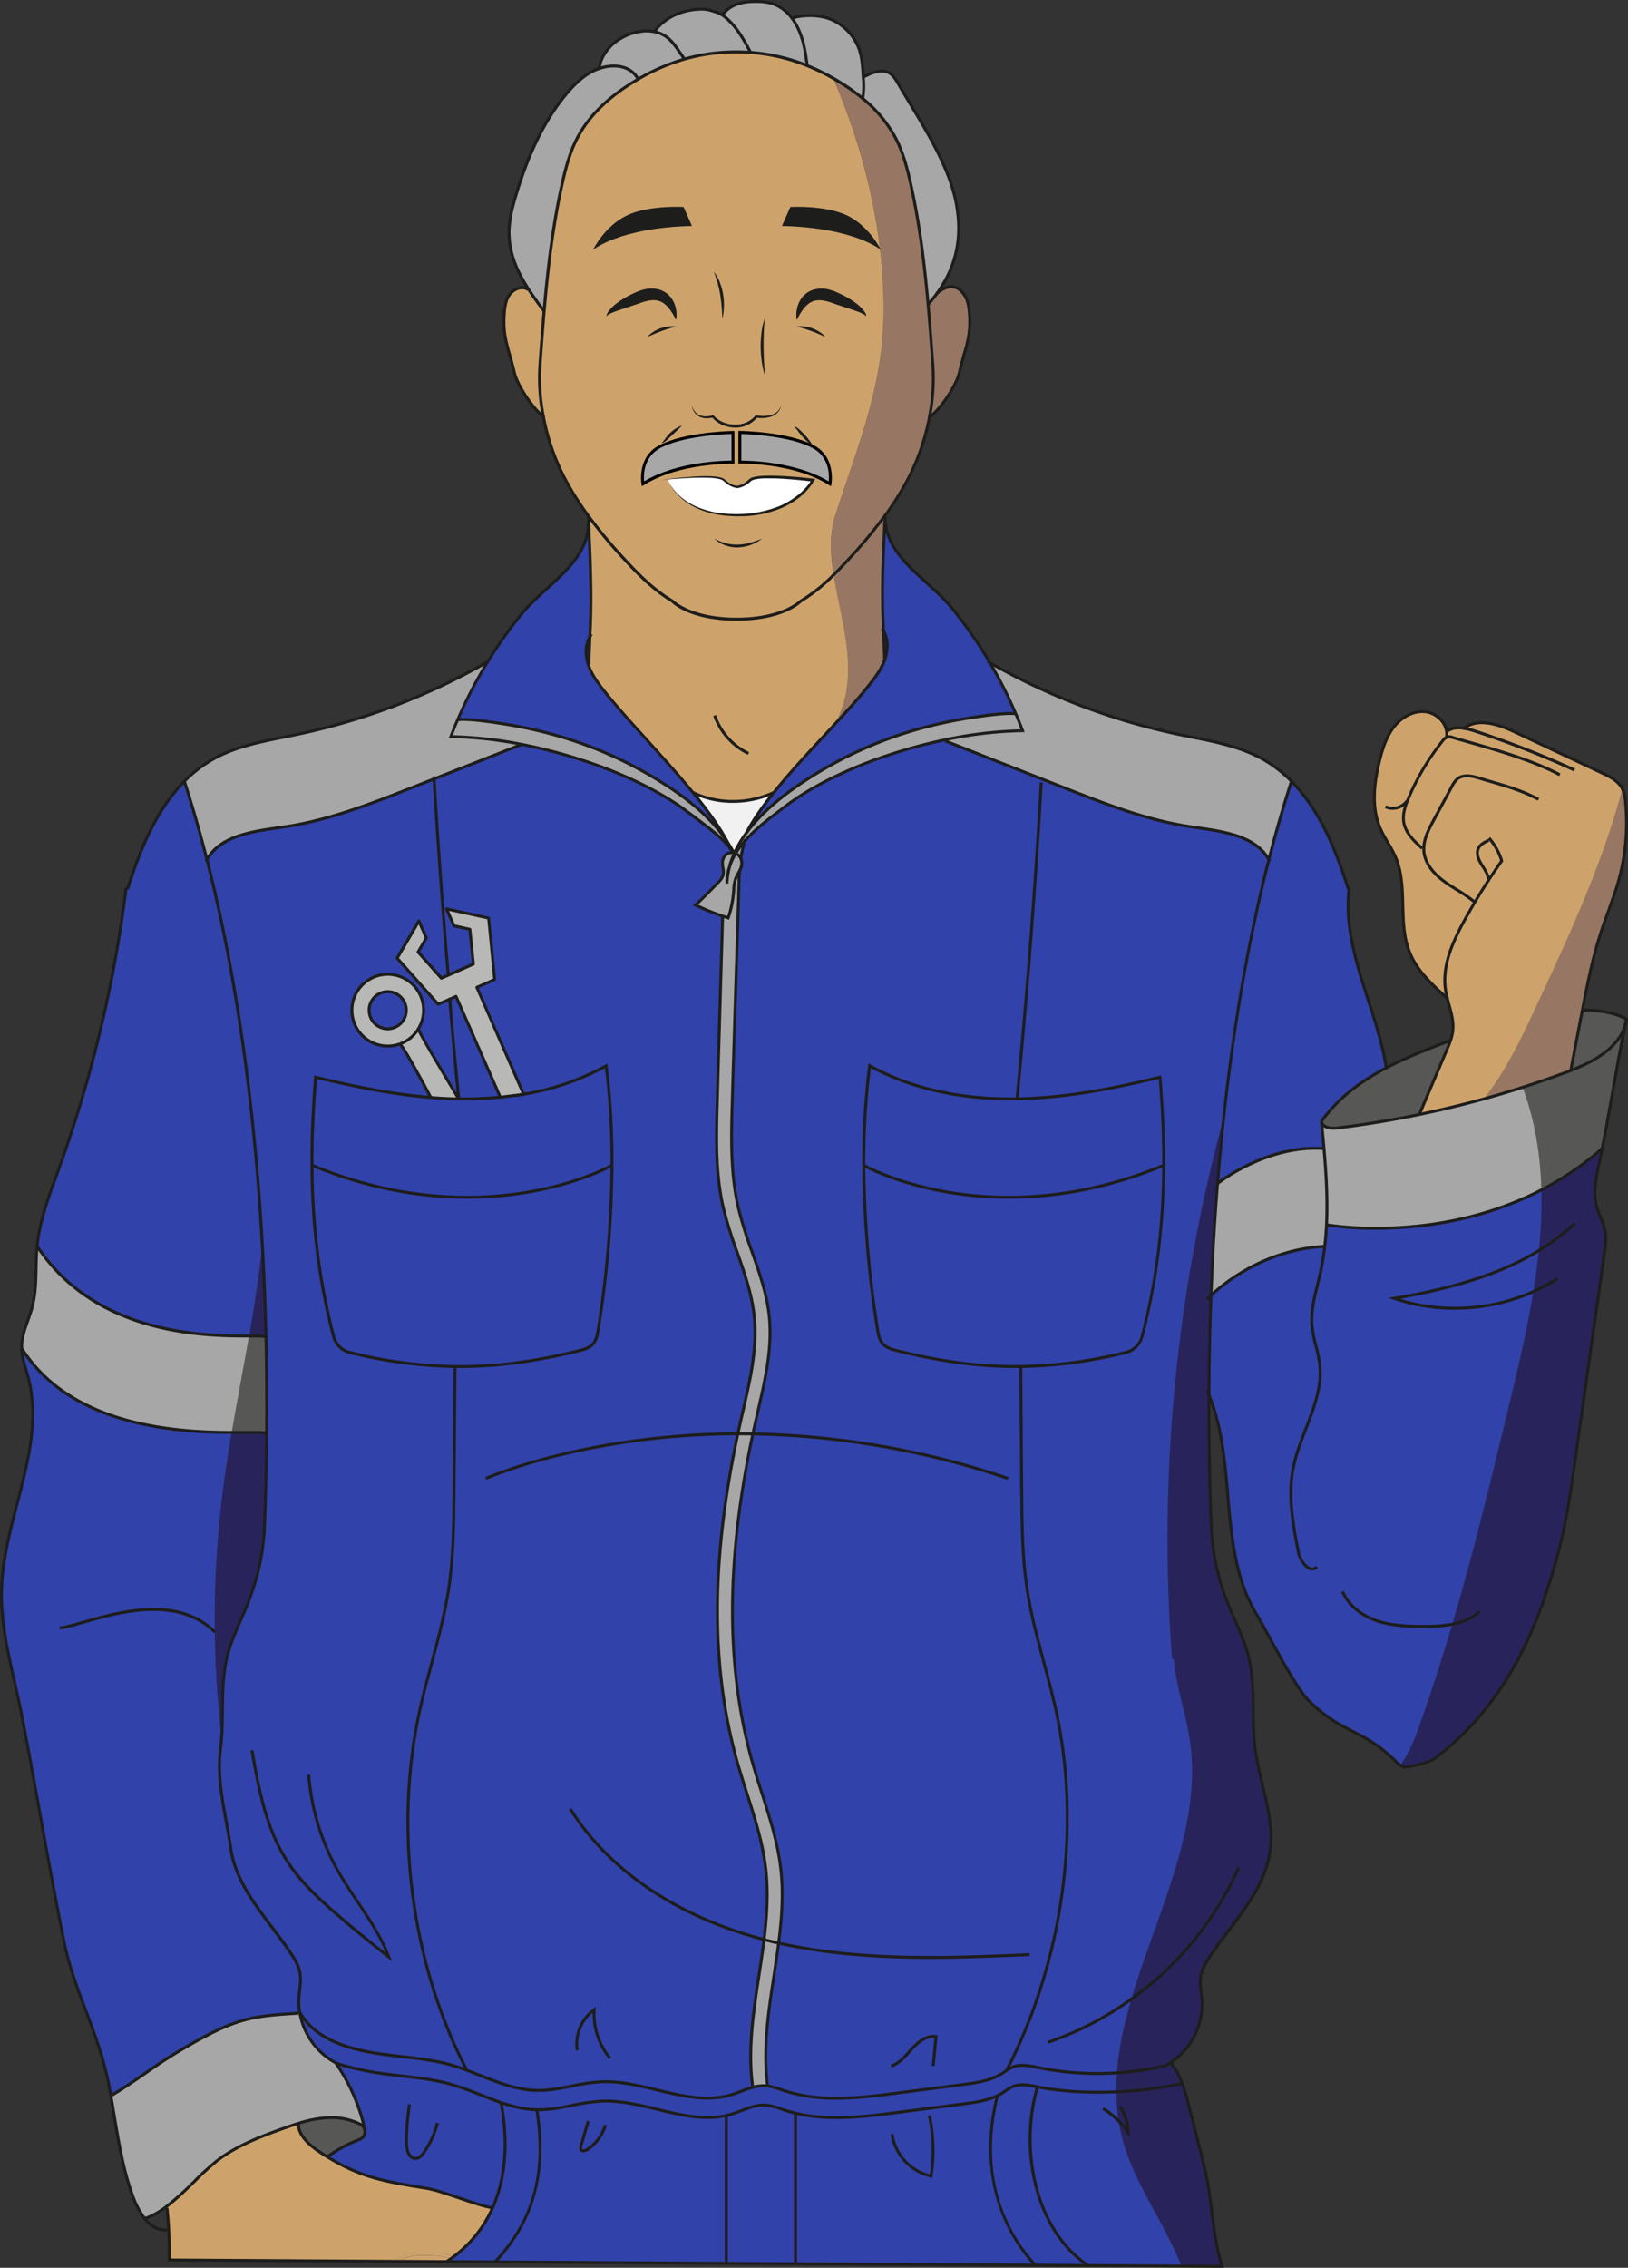 <svg xmlns="http://www.w3.org/2000/svg" viewBox="0 0 924.38 1286.62"><rect x="0" y="0" width="924.38" height="1286.62" fill="#333333" stroke="none"/><defs><style>.cls-1{fill:#575756;}.cls-2{fill:#977763;}.cls-3{fill:#cea36b;}.cls-4{fill:#29235c;}.cls-5{fill:#3142aa;}.cls-6{fill:#a7a7a7;}.cls-7{fill:#f1f1f1;}.cls-8{fill:#b8b8b7;}.cls-9{fill:#1d1d1b;}.cls-10{fill:#fff;}</style></defs><g id="PERSONAJES"><path class="cls-1" d="M923.43,578.3c-.25,1.14-.5,2.29-.73,3.46-3.7,12.82-17.69,20.52-30.8,25.61q2.91-15.25,5.84-30.49c.25-1.27.49-2.55.74-3.82C905,572.68,918.1,574.58,923.43,578.3Z"/><path class="cls-2" d="M864.55,616.89q-10.92,3.5-22,6.57c12.8-16.29,21.87-35.62,30.66-54.55,18.38-39.5,36.81-79.25,47.94-121.37a21.84,21.84,0,0,1,1.8,7.73A121.87,121.87,0,0,1,919,500c-2.7,9.56-6.55,18.74-9.68,28.17-4.85,14.62-7.9,29.77-10.81,44.9-.25,1.27-.49,2.55-.74,3.82q-2.91,15.25-5.84,30.49l-2,.75Q877.35,612.82,864.55,616.89Z"/><path class="cls-3" d="M845.12,499.5c2.45-3.75,5-7.43,7.54-11.08a35,35,0,0,0-6.6-12.25l-.65.54c-2.35,1.05-4.86,2.29-5.94,4.62-1.44,3.08.23,6.68,2.07,9.55C843.27,493.55,845.26,496.39,845.12,499.5ZM808.4,481.34l-.87,0c-4.58-4.08-9.42-8.65-10.46-14.71-.8-4.69.86-9.42,2.7-13.79a138.76,138.76,0,0,1,19.36-32.49,5.88,5.88,0,0,1,2.31-2l-.08-.46a10.24,10.24,0,0,0,0-2.82h.13c2.75-2.18,6.28-2.38,9.84-1.79,7.92-6.26,19.82-2.2,29.12,2.19l49.21,23.11c4.35,2.06,9,4.35,11.3,8.57a4.51,4.51,0,0,1,.22.44c-11.13,42.12-29.56,81.87-47.94,121.37-8.79,18.93-17.86,38.26-30.66,54.55q-18,5-36.35,8.77l-.1-.47q7.57-17.76,15.14-35.52c.84-2,1.68-3.93,2.35-5.94a25.73,25.73,0,0,0,1.34-6.09c.51-6-1.71-11.85-3.22-17.78-.37-1.42-.68-2.86-.92-4.3-2.26-13.94,4-27.75,10.78-40.12,1.89-3.41,3.82-6.81,5.82-10.15l-.11-.07c-5.36-4.59-11.85-7.67-17.53-11.87s-10.77-10.07-11.33-17.1C808.42,482.33,808.4,481.83,808.4,481.34Z"/><path class="cls-1" d="M891.9,607.37c13.11-5.09,27.1-12.79,30.8-25.61-4.64,22.16-8.5,47.34-13.06,70a174.53,174.53,0,0,1-34.47,23.44c-.51-19.87-3.6-39.42-10.62-58.27q12.78-4.08,25.38-8.77Z"/><path class="cls-4" d="M824.57,921.5c12.39-41.92,22.66-84.52,32.92-127,4.87-20.18,9.71-40.87,13.11-61.62,1.27-7.78,2.34-15.57,3.13-23.33a269.45,269.45,0,0,0,1.44-34.34,174.53,174.53,0,0,0,34.47-23.44c-.6,3-1.2,6-1.84,8.87-1.74,8.1-3.5,16.62-1.14,24.56,1.18,4,3.35,7.65,4.32,11.7,1.19,5,.47,10.19-.23,15.26q-8.16,57.92-16.3,115.82c-2.53,18-5.07,36-9.81,53.45C872,928.33,853,969,814.06,998.07c-2,1.53-14.31,4.89-16.82,4.4a5.81,5.81,0,0,1-2.13-.9,83.25,83.25,0,0,0,9.39-18.68C811.87,962.64,818.48,942.16,824.57,921.5Z"/><path class="cls-5" d="M752.18,707.09c.47-4.05.79-8.12,1-12.19l.24,0s61.69,11.33,121.76-19.76a269.45,269.45,0,0,1-1.44,34.34c-24.41,14.94-53.59,22.34-82.13,27.13a109.43,109.43,0,0,0,79-3.8c-3.4,20.75-8.24,41.44-13.11,61.62C847.23,837,837,879.58,824.57,921.5c-6.09,20.66-12.7,41.14-20.07,61.39a83.25,83.25,0,0,1-9.39,18.68,16,16,0,0,1-2.49-2.18c-18.63-18.72-30.81-15.73-49.44-34.46-8.5-8.55-23.56-38.93-29.82-49.25-22.13-36.5-10.67-84.89-26.92-124.24.07-17.91.42-36.82,1.17-56.45C694.51,728.39,717.59,709,752.18,707.09Z"/><path class="cls-5" d="M873.73,709.5c-.79,7.76-1.86,15.55-3.13,23.33a109.43,109.43,0,0,1-79,3.8C820.14,731.84,849.32,724.44,873.73,709.5Z"/><path class="cls-6" d="M842.58,623.46q11-3.08,22-6.57c7,18.85,10.11,38.4,10.62,58.27-60.07,31.09-121.76,19.76-121.76,19.76l-.24,0c.67-14.34-.18-28.85-1.44-43.26q-.65-7.46-1.39-14.86l.17,0c.6,3,5.21,3.66,8.54,3.26q23.72-2.88,47.18-7.76Q824.53,628.44,842.58,623.46Z"/><path class="cls-3" d="M852.66,488.42c-2.58,3.65-5.09,7.33-7.54,11.08.14-3.11-1.85-5.95-3.58-8.62-1.84-2.87-3.51-6.47-2.07-9.55,1.08-2.33,3.59-3.57,5.94-4.62l.65-.54A35,35,0,0,1,852.66,488.42Z"/><path class="cls-3" d="M837.31,511.79l.11.07c-2,3.34-3.93,6.74-5.82,10.15-6.79,12.37-13,26.18-10.78,40.12.24,1.44.55,2.88.92,4.3-8.55-7.63-17.25-15.71-21.47-26.36-6.7-16.88-.74-36.88-7.83-53.62-2.48-5.86-6.46-11-8.92-16.87-5-11.88-3.3-25.49-.21-38,1.68-6.73,3.8-13.51,8-19s10.94-9.47,17.84-8.77c5.92.59,11.41,5.49,12.17,11.21a10.24,10.24,0,0,1,0,2.82l.08.46a5.88,5.88,0,0,0-2.31,2,138.76,138.76,0,0,0-19.36,32.49c-1.84,4.37-3.5,9.1-2.7,13.79,1,6.06,5.88,10.63,10.46,14.71l.87,0c0,.49,0,1,.05,1.48.56,7,5.66,12.92,11.33,17.1S832,507.2,837.31,511.79Z"/><path class="cls-1" d="M787.11,605.87c11.5-6,23.95-10.85,36.51-15.57-.67,2-1.51,4-2.35,5.94Q813.7,614,806.13,631.76l.1.47q-23.43,4.86-47.18,7.76c-3.33.4-7.94-.27-8.54-3.26a2.31,2.31,0,0,1-.08-.71C760.17,622.64,772.92,613.3,787.11,605.87Z"/><path class="cls-5" d="M694.84,633.9c5.19-48.47,13.33-98.31,25.6-146.23q5.74-22.55,12.8-44.44c15.81,16,25.2,38.73,32.13,60.68l.54.9c-3.8,34.43,15.81,66.83,21.2,101.06-14.19,7.43-26.94,16.77-36.68,30.15a2.31,2.31,0,0,0,.08.71l-.17,0q.74,7.41,1.39,14.86c-32.73-2.36-60.42,19.82-60.42,19.82Q692.8,652.88,694.84,633.9Z"/><path class="cls-6" d="M751.73,651.64c1.26,14.41,2.11,28.92,1.44,43.26-.2,4.07-.52,8.14-1,12.19-34.59,1.92-57.67,21.3-64.57,27.9.77-20.5,2-41.78,3.7-63.53C691.31,671.46,719,649.28,751.73,651.64Z"/><path class="cls-6" d="M576.75,405a248.9,248.9,0,0,0-14.64-28.92,373,373,0,0,0,107.43,40.67c16.17,3.4,32.9,5.85,47.31,13.91a72.46,72.46,0,0,1,16.39,12.6q-7.05,21.86-12.8,44.44c-8-14.26-27.79-16.17-44.22-18.59-25.07-3.72-48.92-13.08-72.51-22.36L592,442.1l-55.31-21.76-.13-.65a231.4,231.4,0,0,1,44.1-5.14Q578.79,409.72,576.75,405Z"/><path class="cls-4" d="M642.38,1134.19c14.22-48.45,40.48-97.3,33.22-146.86-2.28-15.53-7.84-30.51-9.12-46.16l-1,.08A912.12,912.12,0,0,1,694.84,633.9q-2.07,19-3.53,37.56c-1.74,21.75-2.93,43-3.7,63.53-.75,19.63-1.1,38.54-1.17,56.45-.11,28.15.47,53.84,1.34,76a130,130,0,0,0,8.2,39.18c4.1,11.26,10.1,21.84,13,33.47,4.14,16.75,1.51,34.44,3.67,51.57,2.49,19.8,11.38,39.18,8.52,58.93-3.33,22.84-21.36,40.2-34.14,59.43-2.23,3.36-4.36,6.91-5.09,10.88-.87,4.73.32,9.59.62,14.41a39.75,39.75,0,0,1-17.86,34.93c-1,.65-2,1.25-3.11,1.8a174.48,174.48,0,0,1-27.42,4C635.15,1162.13,638.26,1148.17,642.38,1134.19Z"/><path class="cls-5" d="M642.38,1134.19c-4.12,14-7.23,27.94-8.24,41.86a170,170,0,0,1-45.1-3.11c-4.54-.91-9.34-2-13.66-.32a19.24,19.24,0,0,0-3.93,2.16c31.95-61.24,43-137.39,28.06-204.82-5-22.53-12.58-44.49-16.15-67.29-3-18.84-3.09-38-3.25-57.1-.13-20.22-.38-50.08-.53-70.3h0a260.82,260.82,0,0,0,59.78-8,12.58,12.58,0,0,0,9.12-9c8.61-32.67,12.16-64.42,12.29-97.09.08-16.37-.69-33-2.09-50C632,617.6,604.9,623,577.49,623.41c5.69-59.12,10.37-120.21,13.75-179.51l.72-1.8,11.75,4.62c23.59,9.28,47.44,18.64,72.51,22.36,16.43,2.42,36.23,4.33,44.22,18.59-12.27,47.92-20.41,97.76-25.6,146.23a912.12,912.12,0,0,0-29.38,307.35l1-.08c1.28,15.65,6.84,30.63,9.12,46.16C682.86,1036.89,656.6,1085.74,642.38,1134.19Z"/><path class="cls-4" d="M635.15,1203.28a110.84,110.84,0,0,1-1.34-16.52A216.26,216.26,0,0,0,671.3,1182a116.6,116.6,0,0,1,3.58,12q3,11.61,6,23.26c1.66,6.44,3.31,12.89,4.55,19.41,3.06,16.34,3.47,33.23,8.49,49.08l-23-.14q-3.76-9-8.2-17.65c-8.69-17-19.23-33.34-24.6-51.69A102.75,102.75,0,0,1,635.15,1203.28Z"/><path class="cls-5" d="M635.15,1203.28a102.75,102.75,0,0,0,2.91,13c5.37,18.35,15.91,34.66,24.6,51.69q4.43,8.68,8.2,17.65l-53-.32c-29.94-19.81-39.21-65.57-28.8-101.37,13.32,2.66,29.17,3.5,44.77,2.81A110.84,110.84,0,0,0,635.15,1203.28Z"/><path class="cls-4" d="M664.79,1170.41A38,38,0,0,1,671.3,1182a216.26,216.26,0,0,1-37.49,4.78c0-3.58.06-7.14.33-10.71a174.48,174.48,0,0,0,27.42-4c1.07-.55,2.1-1.15,3.11-1.8Z"/><path class="cls-5" d="M577.49,623.41c27.41-.46,54.54-5.81,81.19-12.29,1.4,17.06,2.17,33.66,2.09,50-97.86,40.45-168.84.83-170.31,0a427.15,427.15,0,0,1,3.31-56.55c24.59,13.76,53.27,19.06,81.46,18.85C576,623.46,576.73,623.44,577.49,623.41Z"/><path class="cls-5" d="M660.77,661.15c-.13,32.67-3.68,64.42-12.29,97.09a12.58,12.58,0,0,1-9.12,9,260.82,260.82,0,0,1-59.78,8c-24,.32-46.66-3.1-70.43-9.06-2.86-.7-5.87-1.57-7.85-3.75s-2.58-5.29-3-8.21a615.73,615.73,0,0,1-7.81-93.08C491.93,662,562.91,701.6,660.77,661.15Z"/><path class="cls-5" d="M634.14,1176.05c-.27,3.57-.38,7.13-.33,10.71-15.6.69-31.45-.15-44.77-2.81-4.54-.9-9.34-2-13.66-.32-2.41.91-4.42,2.58-6.61,3.94-.79.48-1.59.92-2.41,1.32-6,2.94-12.87,3.88-19.55,4.75l-37.16,4.82c-19.28,2.49-39.23,5-58,.47q-3-.71-5.93-1.66c-3.76-1.22-7.5-2.78-11.45-3-6.57-.3-12.65,3.2-18.94,5.11-1,.3-2,.55-3,.76-23,5.24-47-9.13-71-8.11-12.32.52-24.27,5.14-36.61,4.88a67,67,0,0,1-20.3-4c-9.66-3.28-19.11-7.8-28.95-10.54-15.22-4.25-31.28-4.27-46.8-7.32-4.94-1-13.3-2.79-18.07-4.65A39.71,39.71,0,0,1,170.2,1142c0-.18-.07-.37-.1-.57,7.88,13.69,23.16,19.55,38.66,22.58s31.58,3.06,46.8,7.33c3.19.89,6.36,2,9.49,3.13,13.12,4.87,25.87,11.18,39.76,11.45,12.34.23,24.29-4.39,36.61-4.91,25-1,50,14.63,73.94,7.35,4.08-1.24,8.07-3.13,12.17-4.23a22.17,22.17,0,0,1,6.77-.86c.49,0,1,.07,1.48.12,3.41.44,6.68,1.76,10,2.83,20.44,6.66,42.58,4,63.9,1.19l37.16-4.82c7.6-1,15.45-2.06,22-6.08.9-.57,1.79-1.17,2.68-1.77a19.24,19.24,0,0,1,3.93-2.16c4.32-1.64,9.12-.59,13.66.32A170,170,0,0,0,634.14,1176.05Z"/><path class="cls-5" d="M617.84,1285.32l-30-.18c-22.49-24.3-31.06-58.64-21.47-96.25.82-.4,1.62-.84,2.41-1.32,2.19-1.36,4.2-3,6.61-3.94,4.32-1.64,9.12-.58,13.66.32C578.63,1219.75,587.9,1265.51,617.84,1285.32Z"/><path class="cls-5" d="M427.43,813.53c.53-2.51,1.08-5,1.65-7.51,4.44-19.6,9.78-39.53,7.62-59.53-2.26-21.07-12.64-40.37-17.46-61-4.6-19.66-4.07-40.13-3.5-60.32,1-34.64,3.08-96,4.05-130.86a10.7,10.7,0,0,0,1.33-3.9,6.66,6.66,0,0,0-.54-3.4,83.63,83.63,0,0,1,2.28-9.82c6.59-7.53,15.46-14,23.6-20.15,15.54-11.82,37.25-21.63,55.76-27.9a298.13,298.13,0,0,1,34.3-9.44l.13.65L592,442.1l-.72,1.8c-3.38,59.3-8.06,120.39-13.75,179.51-.76,0-1.51.05-2.26.05-28.19.21-56.87-5.09-81.46-18.85a427.15,427.15,0,0,0-3.31,56.55,615.73,615.73,0,0,0,7.81,93.08c.45,2.92,1,6,3,8.21s5,3,7.85,3.75c23.77,6,46.43,9.38,70.43,9.06h0c.15,20.22.4,50.08.53,70.3.16,19.09.29,38.26,3.25,57.1,3.57,22.8,11.18,44.76,16.15,67.29,14.92,67.43,3.89,143.58-28.06,204.82-.89.6-1.78,1.2-2.68,1.77-6.51,4-14.36,5.09-22,6.08l-37.16,4.82c-21.32,2.78-43.46,5.47-63.9-1.19-3.29-1.07-6.56-2.39-10-2.83v-.1c-3.53-26.89,2.84-53.94,6.29-80.95,1.82-14.25,2.85-28.49,1.16-42.7-2.43-20.38-10.31-39.65-15.94-59.4C410.07,939.8,414.25,875.14,427.43,813.53Z"/><path class="cls-5" d="M587.83,1285.14l-136.15-.82v-85.39c18.74,4.49,38.69,2,58-.47l37.16-4.82c6.68-.87,13.57-1.81,19.55-4.75C556.77,1226.5,565.34,1260.84,587.83,1285.14Z"/><path class="cls-6" d="M422.86,477.18a50.12,50.12,0,0,0-5.17,7,3.51,3.51,0,0,0-.66-.24,63.06,63.06,0,0,1,6.78-11.41c8.69-11.82,21.32-21.79,33.37-29.64,28.67-18.68,58.7-30,92.49-35.42,11.06-1.77,22.18-3.16,27.08-2.48q2,4.75,3.87,9.58a231.4,231.4,0,0,0-44.1,5.14,298.13,298.13,0,0,0-34.3,9.44C483.71,435.4,462,445.21,446.46,457,438.32,463.2,429.45,469.65,422.86,477.18Z"/><path class="cls-5" d="M562.11,376.05A248.9,248.9,0,0,1,576.75,405c-4.9-.68-16,.71-27.08,2.48-33.79,5.42-63.82,16.74-92.49,35.42-12.05,7.85-24.68,17.82-33.37,29.64,3.75-7.23,9.24-15,15.62-22.93h0c11.1-13.83,24.89-28.19,36.87-41.22,6.4-6.93,12.27-13.51,17-19.42,3.7-4.65,7.35-9.52,9.24-15.15a.54.54,0,0,1,.05-.11c1.72-5.19,1.75-11.22-.92-15.9-.09-1.94-.17-3.9-.25-5.84-.82-19.3.18-38.83,1.17-59.2-.45,23.33,24.11,35.15,38.39,52.8A255.19,255.19,0,0,1,562.11,376.05Z"/><path class="cls-2" d="M550.54,179.72c.67,12.55-2.84,18.67-5.77,31.54-1.68,7.25-10.46,20.67-16.47,25l-.45-.08a112.31,112.31,0,0,0,1.87-28.76c-.85-11.58-1.69-23.2-2.73-34.78q2.71-3,5-6.11a0,0,0,0,0,0,0c8.77-7.53,13.67-2.13,15.85,1.36S550.32,175.6,550.54,179.72Z"/><path class="cls-6" d="M532,166.49q-2.28,3.09-5,6.11c-2.06-23.16-4.9-46.22-10-68.87-2-8.77-4.31-17.54-8.46-25.47a73.9,73.9,0,0,0-18.7-22.41c.89-4.55.59-8,.3-12.39l.64,0c4.5-2.29,10-4.55,14.31-1.94,2.16,1.3,3.53,3.6,4.82,5.81,11.58,20,27.76,43.43,32.63,66.05,4.29,20,.87,37.49-10.52,53.11A0,0,0,0,1,532,166.49Z"/><path class="cls-2" d="M527,172.6c1,11.58,1.88,23.2,2.73,34.78a112.31,112.31,0,0,1-1.87,28.76A127.14,127.14,0,0,1,517.1,268.6a163.78,163.78,0,0,1-14.71,24,282.65,282.65,0,0,1-20.57,24.69c-2.74,3-5.56,6-8.47,8.8-1.84-11.84-2.41-23.24,1-33.77,13-40.27,27.56-73.71,27.43-117.39-.13-44.86-10.93-89.16-28.59-130.5,1.56.89,3.13,1.83,4.69,2.81a108.53,108.53,0,0,1,11.95,8.61,73.9,73.9,0,0,1,18.7,22.41C512.67,86.19,515,95,517,103.73,522.09,126.38,524.93,149.44,527,172.6Z"/><path class="cls-2" d="M501.64,357.78q.32,8,.67,16l.2.06c-1.89,5.63-5.54,10.5-9.24,15.15-4.69,5.91-10.56,12.49-17,19.42l-.67-.62c12.57-26.31,1.88-55.12-2.29-81.65,2.91-2.84,5.73-5.82,8.47-8.8a282.65,282.65,0,0,0,20.57-24.69l.17.14c-1,20.37-2,39.9-1.17,59.2C501.47,353.88,501.55,355.84,501.64,357.78Z"/><path class="cls-3" d="M308.44,236.2a112.77,112.77,0,0,1-1.89-28.82c.76-10.27,1.51-20.57,2.38-30.84,2.11-24.49,4.95-48.88,10.36-72.81,2-8.77,4.34-17.54,8.49-25.47C334.6,65.17,346,55,358.42,47.24c1.31-.82,2.63-1.6,3.93-2.37a116.52,116.52,0,0,1,26-11.27,105.87,105.87,0,0,1,29.76-4.15c2.57,0,5.12.09,7.68.25a106,106,0,0,1,32.27,7.42,120.52,120.52,0,0,1,15.09,7.31c17.66,41.34,28.46,85.64,28.59,130.5.13,43.68-14.44,77.12-27.43,117.39-3.4,10.53-2.83,21.93-1,33.77A98.22,98.22,0,0,1,454.66,341s-9.74,10.33-36.52,10.33S381.62,341,381.62,341c-10.35-6.14-19-14.81-27.15-23.7a280.28,280.28,0,0,1-20.42-24.53,164.82,164.82,0,0,1-14.88-24.16A127.32,127.32,0,0,1,308.44,236.2Z"/><path class="cls-6" d="M473.18,44.43a120.52,120.52,0,0,0-15.09-7.31l.17-.44c-.94-7-1.78-12.87-4.57-19.38a33.72,33.72,0,0,0-4.12-7.08h0c7.34-1.94,16.4-2,23.28,1.26a29.06,29.06,0,0,1,15,16.58c1.51,4.41,1.86,9.11,2.14,13.76,0,.57.07,1.11.1,1.64.29,4.37.59,7.84-.3,12.39a108.53,108.53,0,0,0-11.95-8.61C476.31,46.26,474.74,45.32,473.18,44.43Z"/><path class="cls-3" d="M335,361.14c.08-1.94.16-3.9.25-5.84.77-18.24-.1-39.7-1-59.2l-.15-3.33h0a280.28,280.28,0,0,0,20.42,24.53c8.17,8.89,16.8,17.56,27.15,23.7,0,0,9.74,10.33,36.52,10.33S454.66,341,454.66,341a98.22,98.22,0,0,0,18.69-14.9c4.17,26.53,14.86,55.34,2.29,81.65l.67.62c-12,13-25.77,27.39-36.87,41.22h0c-24.74,11.18-45.14.47-46,0h0c-16.62-20.3-37.64-41.58-50.11-57.26-3.68-4.65-7.35-9.5-9.24-15.14l.22-.09C334.5,371.77,334.74,366.46,335,361.14Z"/><path class="cls-6" d="M458.26,36.68l-.17.44a106,106,0,0,0-32.27-7.42l0-.56c-4.27-8.09-8.35-15.2-15.65-20.64,3.62-5.12,9.79-7.3,16-7.58,4.5-.2,9.12-.12,13.34,1.49a23.23,23.23,0,0,1,10,7.81,33.72,33.72,0,0,1,4.12,7.08C456.48,23.81,457.32,29.65,458.26,36.68Z"/><path class="cls-5" d="M451.68,1284.22v.1l-39.28-.23v-83.91c1-.21,2-.46,3-.76,6.29-1.91,12.37-5.41,18.94-5.11,3.95.18,7.69,1.74,11.45,3q2.94,1,5.93,1.66Z"/><path class="cls-6" d="M443.23,1059.68c1.69,14.21.66,28.45-1.16,42.7l-.64-.14q-3.81-.85-7.59-1.86c1.67-13.59,2.51-27.16.9-40.7-2.43-20.38-10.31-39.65-15.93-59.4-17.23-60.5-13-125.19.15-186.81,2.78,0,5.6,0,8.47.06-13.18,61.61-17.36,126.27-.14,186.75C432.92,1020,440.8,1039.3,443.23,1059.68Z"/><path class="cls-6" d="M441.43,1102.24l.64.14c-3.45,27-9.82,54.06-6.29,80.95v.1c-.49,0-1-.1-1.48-.12a22.17,22.17,0,0,0-6.77.86l-.24-.84c-3.63-27.56,3.17-55.28,6.55-82.95Q437.62,1101.38,441.43,1102.24Z"/><path class="cls-6" d="M436.7,746.49c2.16,20-3.18,39.93-7.62,59.53-.57,2.49-1.12,5-1.65,7.51-2.87,0-5.69-.06-8.47-.06.53-2.48,1.07-5,1.64-7.45,4.43-19.6,9.77-39.53,7.61-59.53-2.26-21.07-12.63-40.37-17.45-61-4.61-19.66-4.07-40.13-3.5-60.32.95-34.64,2.07-70.54,3-105.42l3.17,1a59.71,59.71,0,0,0,3-14.63,28.19,28.19,0,0,1,1.12-7.51,40.55,40.55,0,0,1,2.17-4.32c-1,34.88-3.09,96.22-4.05,130.86-.57,20.19-1.1,40.66,3.5,60.32C424.06,706.12,434.44,725.42,436.7,746.49Z"/><path class="cls-5" d="M347.47,661.16a434.05,434.05,0,0,0-3.31-56.55,146,146,0,0,1-46.81,16.1l-26.63-60.55,10.14-4.44-3.43-34.84-23.83-5.23-2.09.17c-1.89-24.84-3.57-49.09-5-73.94l49.77-19.58a291.94,291.94,0,0,1,38.08,10.19c18.51,6.28,40.2,16.1,55.77,27.92,14.84,11.28,20.53,15.13,26.24,23.34-2.8-.48-5.84,1.14-6.18,5.49-.18,2.41,1,4.87.36,7.22a9.79,9.79,0,0,1-2.62,4q-6.3,6.75-13,13.07a134.69,134.69,0,0,0,15.36,6.26c-1,34.88-2.09,70.78-3,105.42-.57,20.19-1.11,40.66,3.5,60.32,4.82,20.64,15.19,39.94,17.45,61,2.16,20-3.18,39.93-7.61,59.53-.57,2.48-1.11,5-1.64,7.45-13.19,61.62-17.38,126.31-.15,186.81,5.62,19.75,13.5,39,15.93,59.4,1.61,13.54.77,27.11-.9,40.7-3.38,27.67-10.18,55.39-6.55,82.95l.24.84c-4.1,1.1-8.09,3-12.17,4.23-23.93,7.28-49-8.4-73.94-7.35-12.32.52-24.27,5.14-36.61,4.91-13.89-.27-26.64-6.58-39.76-11.45-31.94-61.22-41.54-137.12-26.65-204.55,5-22.53,12.6-44.49,16.17-67.29,2.95-18.84,3.1-38,3.23-57.1.15-20.22.4-50.08.55-70.3h0c24,.32,46.66-3.1,70.43-9.06,2.85-.7,5.87-1.57,7.85-3.75s2.56-5.29,3-8.21A615.73,615.73,0,0,0,347.47,661.16Z"/><path class="cls-7" d="M439.43,449.58c-6.38,7.93-11.87,15.7-15.62,22.93A63.06,63.06,0,0,0,417,483.92c-.13-.05-.28-.08-.42-.12-1-1.95-2.19-3.93-3.48-5.9h0c-4.52-8.69-11.58-18.38-19.7-28.31C394.29,450.05,414.69,460.76,439.43,449.58Z"/><path class="cls-6" d="M425.85,29.14l0,.56c-2.56-.16-5.11-.25-7.68-.25a105.87,105.87,0,0,0-29.76,4.15l-.18-.66-2.52-3.64c-2.05-3-4.16-6-7-8.15A18,18,0,0,0,371.53,18v0C377.05,10,387.26,5.62,396.85,5.22a19.16,19.16,0,0,1,7.26.84c2.34.8,4.81,1.47,6.09,2.44C417.5,13.94,421.58,21.05,425.85,29.14Z"/><path class="cls-6" d="M422.86,477.18a83.63,83.63,0,0,0-2.28,9.82,5.63,5.63,0,0,0-2.89-2.84A50.12,50.12,0,0,1,422.86,477.18Z"/><path class="cls-6" d="M420.58,487a6.66,6.66,0,0,1,.54,3.4,10.7,10.7,0,0,1-1.33,3.9,40.55,40.55,0,0,0-2.17,4.32,28.19,28.19,0,0,0-1.12,7.51,59.71,59.71,0,0,1-3,14.63l-3.17-1a134.69,134.69,0,0,1-15.36-6.26q6.71-6.33,13-13.07a9.79,9.79,0,0,0,2.62-4c.61-2.35-.54-4.81-.36-7.22.34-4.35,3.38-6,6.18-5.49l.45.66a46.79,46.79,0,0,0-2.46,6.83,30.42,30.42,0,0,0-1.59,10,43.94,43.94,0,0,1,1.59-10,33.29,33.29,0,0,1,2.85-6.26v0c.15-.27.3-.54.47-.8A5.63,5.63,0,0,1,420.58,487Z"/><path class="cls-6" d="M296.29,422.3A229.29,229.29,0,0,0,256,417.91q1.83-4.82,3.86-9.55c4.89-.71,16,.68,27.1,2.47,33.79,5.43,63.82,16.72,92.49,35.4,16.9,11,27.11,21.46,33.72,31.67,1.29,2,2.45,4,3.48,5.9l-.23-.05c-5.71-8.21-11.4-12.06-26.24-23.34-15.57-11.82-37.26-21.64-55.77-27.92A291.94,291.94,0,0,0,296.29,422.3Z"/><path class="cls-5" d="M276.88,375.47a253.21,253.21,0,0,1,18.76-26.55c14.26-17.65,38.85-29.49,38.4-52.82h.15c.92,19.5,1.79,41,1,59.2-.09,1.94-.17,3.9-.25,5.84-2.68,4.7-2.65,10.71-.94,15.9l.05.14c1.89,5.64,5.56,10.49,9.24,15.14,12.47,15.68,33.49,37,50.11,57.26h0c8.12,9.93,15.18,19.62,19.7,28.31h0c-6.61-10.21-16.82-20.64-33.72-31.67-28.67-18.68-58.7-30-92.49-35.4-11.08-1.79-22.21-3.18-27.1-2.47A251.15,251.15,0,0,1,276.88,375.47Z"/><path class="cls-5" d="M412.4,1200.18v83.91l-131.22-.79v-.07c22.7-24.32,29.07-51.8,23.63-86.28,12.34.26,24.29-4.36,36.61-4.88C365.38,1191.05,389.37,1205.42,412.4,1200.18Z"/><path class="cls-6" d="M388.2,32.94l.18.66a116.52,116.52,0,0,0-26,11.27c-4-7.35-12.72-8.67-20.7-6.45l-1.36.42c.54-6.78,6-13.55,11.89-16.88a31.72,31.72,0,0,1,13.2-4.36,22.26,22.26,0,0,1,6.15.39v0a18,18,0,0,1,7.11,3.14c2.88,2.16,5,5.19,7,8.15Z"/><path class="cls-6" d="M362.35,44.87c-1.3.77-2.62,1.55-3.93,2.37C346,55,334.6,65.17,327.78,78.26c-4.15,7.93-6.51,16.7-8.49,25.47-5.41,23.93-8.25,48.32-10.36,72.81-3.18-4.26-6.29-8.49-9.07-12.82-6.16-9.58-10.7-19.6-10.81-31.45-.07-7.13,1.72-14.15,3.75-21,6.22-21,15-41.59,29-58.28,5.07-6,11.09-11.68,18.47-14.18l1.36-.42C349.63,36.2,358.32,37.52,362.35,44.87Z"/><path class="cls-5" d="M260.44,623.41c.76,0,1.51.05,2.26.05a198.62,198.62,0,0,0,21.38-1q4.19-.4,8.35-1l.5-.07,4.47-.59,0-.13a146,146,0,0,0,46.81-16.1,434.05,434.05,0,0,1,3.31,56.55c-1.47.82-72.43,40.42-170.31,0-.08-16.37.67-33,2.08-50,21.5,5.22,43.31,9.72,65.32,11.5l0,0C249.85,623.07,255.14,623.34,260.44,623.41Z"/><path class="cls-5" d="M347.47,661.16a615.73,615.73,0,0,1-7.81,93.08c-.47,2.92-1,6-3,8.21s-5,3-7.85,3.75c-23.77,6-46.43,9.38-70.43,9.06a260.68,260.68,0,0,1-59.78-8,12.55,12.55,0,0,1-9.12-9c-8.62-32.67-12.14-64.42-12.29-97.09C275,701.58,346,662,347.47,661.16Z"/><path class="cls-3" d="M308.93,176.54c-.87,10.27-1.62,20.57-2.38,30.84a112.77,112.77,0,0,0,1.89,28.82c-6-4.28-14.79-17.69-16.45-24.94-2.94-12.87-6.44-19-5.77-31.54.22-4.12.52-8.42,2.69-11.9s6.85-5.73,10.43-3.77l.52-.33C302.64,168.05,305.75,172.28,308.93,176.54Z"/><path class="cls-5" d="M279.71,1252.6c7.85-17.65,8.85-38.61,4.8-59.68a67,67,0,0,0,20.3,4c5.44,34.48-.93,62-23.63,86.28v.07l-27.6-.17q1.33-.87,2.61-1.77c.22.05.45.1.69.17l.22-.84A69.14,69.14,0,0,0,279.71,1252.6Z"/><path class="cls-8" d="M270.72,560.16l26.63,60.55c-1.47.27-3,.5-4.42.72l-.5.07q-4.17.6-8.35,1l-25.16-57.19-3.56,1.56-6.58,2.88-11.1-12.49-12.15-13.67,12.34-21.06,4.2,9.61-4.66,8,13.18,14.81,3.9-1.71L268.76,547l-2-19.73-9-2-4.2-9.61,23.83,5.23,3.43,34.84Z"/><path class="cls-5" d="M207.12,1208.15A106.57,106.57,0,0,0,191,1171l-.26-.57c4.77,1.86,13.13,3.68,18.07,4.65,15.52,3,31.58,3.07,46.8,7.32,9.84,2.74,19.29,7.26,28.95,10.54,4.05,21.07,3.05,42-4.8,59.68-9.42-1.44-28.17-9.6-37.58-11.09-23.58-3.73-37.42-6.26-56.25-17.83a82.15,82.15,0,0,1,18.35-9.9,4.67,4.67,0,0,0,2.86-5.61Z"/><path class="cls-5" d="M258.92,565.31l25.16,57.19a198.62,198.62,0,0,1-21.38,1c-.75,0-1.5,0-2.26-.05-1.92-19.87-3.38-36-5.08-56.52v0Z"/><path class="cls-6" d="M246.52,441.88l-12.3,4.84c-23.58,9.28-47.43,18.64-72.51,22.36-16.43,2.42-36.23,4.33-44.21,18.59q-5.77-22.55-12.82-44.44a72.63,72.63,0,0,1,16.38-12.6c14.43-8.06,31.16-10.51,47.33-13.91a373.22,373.22,0,0,0,108.49-41.25,251.15,251.15,0,0,0-17.06,32.89q-2,4.74-3.86,9.55a229.29,229.29,0,0,1,40.33,4.39Z"/><path class="cls-3" d="M279.71,1252.6a69.14,69.14,0,0,1-22.61,28.09l.2-.79a47,47,0,0,0-13.63-2c-7.18-.15-12.83-.27-18.86,4.25l.64.85-129.38-.78c.15-5.69.07-11.4-.25-17.09-.22-4.17-.57-8.34-1-12.49l-.47-.6c10.21-7.65,20.27-19.36,28.56-25.82,10.86-8.49,24-13.58,36.93-18.25,3.2-1.13,6.45-2.29,9.73-3.28-.62,6.2,6,12.25,11.16,15.72,1.77,1.19,3.5,2.29,5.17,3.31,18.83,11.57,32.67,14.1,56.25,17.83C251.54,1243,270.29,1251.16,279.71,1252.6Z"/><path class="cls-5" d="M266.8,527.24l2,19.73-14.27,6.24c-1-12.7-2-25.12-3-37.39l2.09-.17,4.2,9.61Z"/><path class="cls-5" d="M125.88,985.67c1.07-15.23-.57-30.78,3.1-45.59,2.88-11.63,8.87-22.21,13-33.47a130,130,0,0,0,8.2-39.18c.64-16.22,1.12-34.35,1.29-54,.15-17.28.05-35.7-.39-55-.4-17-1.07-34.61-2.11-52.72-3.91-69.57-13-146-31.44-218.11,8-14.26,27.78-16.17,44.21-18.59,25.08-3.72,48.93-13.08,72.51-22.36l12.3-4.84c1.42,24.85,3.1,49.1,5,73.94,1,12.27,1.94,24.69,3,37.39l-3.9,1.71-13.18-14.81,4.66-8-4.2-9.61-12.34,21.06,12.15,13.67-2.47,2.19a20.36,20.36,0,1,0-15.07,34,19.9,19.9,0,0,0,6.75-1.16h0c1.61,0,17.16,29.36,17.64,30.28-22-1.78-43.82-6.28-65.32-11.5-1.41,17.06-2.16,33.66-2.08,50,.15,32.67,3.67,64.42,12.29,97.09a12.55,12.55,0,0,0,9.12,9,260.68,260.68,0,0,0,59.78,8h0c-.15,20.22-.4,50.08-.55,70.3-.13,19.09-.28,38.26-3.23,57.1C251,925.47,243.39,947.43,238.4,970c-14.89,67.43-5.29,143.33,26.65,204.55-3.13-1.15-6.3-2.24-9.49-3.13-15.22-4.27-31.28-4.28-46.8-7.33s-30.78-8.89-38.66-22.58h0a36.91,36.91,0,0,1-.37-7.79c.29-4.82,1.47-9.67.6-14.41-.73-4-2.86-7.51-5.08-10.88-12.77-19.23-30.82-36.58-34.15-59.43-2.86-19.75-8.28-37.5-5.79-57.3Q125.69,988.68,125.88,985.67Z"/><path class="cls-5" d="M255.36,566.89c1.7,20.55,3.16,36.65,5.08,56.52-.6-1-22.81-37.78-22.93-39.65v0s0,0,0,0a20.05,20.05,0,0,0,3-10.54,20.33,20.33,0,0,0-5.28-13.7l2.47-2.19,11.1,12.49,6.58-2.88Z"/><path class="cls-3" d="M257.3,1279.9l-.2.79c-.29.23-.61.45-.91.67a42.64,42.64,0,0,0-12.48-1.81c-6.88-.17-11.9-.27-17.21,3.41h-1.05l-.64-.85c6-4.52,11.68-4.4,18.86-4.25A47,47,0,0,1,257.3,1279.9Z"/><path class="cls-5" d="M256.19,1281.36c.3-.22.62-.44.91-.67l-.22.84C256.64,1281.46,256.41,1281.41,256.19,1281.36Z"/><path class="cls-3" d="M256.19,1281.36q-1.27.9-2.61,1.77L226.5,1283c5.31-3.68,10.33-3.58,17.21-3.41A42.64,42.64,0,0,1,256.19,1281.36Z"/><path class="cls-8" d="M237.51,583.76c.12,1.87,22.33,38.66,22.93,39.65-5.3-.07-10.59-.34-15.86-.77l0,0c-.48-.92-16-30.28-17.64-30.28A20.43,20.43,0,0,0,237.51,583.76Z"/><path class="cls-8" d="M235.21,559.45a20.33,20.33,0,0,1,5.28,13.7,20.05,20.05,0,0,1-3,10.54s0,0,0,0v0a20.43,20.43,0,0,1-10.59,8.58h0a19.9,19.9,0,0,1-6.75,1.16,20.36,20.36,0,1,1,15.07-34Zm-4.54,13.7a10.54,10.54,0,1,0-10.53,10.54A10.52,10.52,0,0,0,230.67,573.15Z"/><path class="cls-5" d="M220.14,562.62a10.54,10.54,0,1,1-10.54,10.53A10.52,10.52,0,0,1,220.14,562.62Z"/><path class="cls-9" d="M226.5,1283l-.68.49-.37-.49Z"/><path class="cls-1" d="M207.09,1208.17a4.67,4.67,0,0,1-2.86,5.61,82.15,82.15,0,0,0-18.35,9.9c-1.67-1-3.4-2.12-5.17-3.31-5.19-3.47-11.78-9.52-11.16-15.72a66.5,66.5,0,0,1,17.52-3.21,36.34,36.34,0,0,1,17.67,3.8A4.59,4.59,0,0,1,207.09,1208.17Z"/><path class="cls-6" d="M207.12,1208.15l0,0a4.59,4.59,0,0,0-2.35-2.93,36.34,36.34,0,0,0-17.67-3.8,66.5,66.5,0,0,0-17.52,3.21c-3.28,1-6.53,2.15-9.73,3.28-13,4.67-26.07,9.76-36.93,18.25-8.29,6.46-18.35,18.17-28.56,25.82a39.69,39.69,0,0,1-12.25,6.63,48.74,48.74,0,0,1-7-13.37c-6.51-17.89-8.87-37.36-12.2-56.2,14-8.19,25.07-17.38,39.05-25.56,12.27-7.18,24.75-14.46,38.54-17.93,8.94-2.24,19.8-2.84,29-3.41l.7-.12a39.71,39.71,0,0,0,20.49,28.37l.26.57A106.57,106.57,0,0,1,207.12,1208.15Z"/><path class="cls-5" d="M122,925.9a574,574,0,0,0,3.85,59.77q-.19,3-.57,6c-2.49,19.8,2.93,37.55,5.79,57.3,3.33,22.85,21.38,40.2,34.15,59.43,2.22,3.37,4.35,6.92,5.08,10.88.87,4.74-.31,9.59-.6,14.41a36.91,36.91,0,0,0,.37,7.79h0c0,.2.07.39.1.57l-.7.12c-9.21.57-20.07,1.17-29,3.41-13.79,3.47-26.27,10.75-38.54,17.93-14,8.18-25.07,17.37-39.05,25.56-.33-1.93-.69-3.82-1-5.73-5.79-30.24-19.75-53.29-25.46-81.39C27.6,1058.73,20.64,1016,12.22,972.75,7.65,949.25.24,925.94.87,902,2,861,26.6,820.66,15.9,781.08c-1.43-5.35-3.54-10.64-3.63-16.2,27.8,44.27,88,47.72,119.3,47.82-1.82,10.76-3.51,21.54-4.9,32.33A581.58,581.58,0,0,0,122,925.9Z"/><path class="cls-1" d="M151.05,758.5c.44,19.27.54,37.69.39,55h-.09c0-1.17-7.76-.72-19.78-.77,3.11-18.26,6.65-36.47,9.84-54.72C146.62,758,150.05,758,151.05,758.5Z"/><path class="cls-4" d="M122,925.9A581.58,581.58,0,0,1,126.67,845c1.39-10.79,3.08-21.57,4.9-32.33,12,0,19.77-.4,19.78.77h.09c-.17,19.61-.65,37.74-1.29,54a130,130,0,0,1-8.2,39.18c-4.1,11.26-10.09,21.84-13,33.47-3.67,14.81-2,30.36-3.1,45.59A574,574,0,0,1,122,925.9Z"/><path class="cls-4" d="M148.94,705.78c1,18.11,1.71,35.75,2.11,52.72-1-.5-4.43-.52-9.64-.52C144.46,740.61,147.19,723.22,148.94,705.78Z"/><path class="cls-5" d="M117.5,487.67C136,559.76,145,636.21,148.94,705.78c-1.75,17.44-4.48,34.83-7.53,52.2-24.2,0-86.64,0-120.35-50.89,1.47-15.25,7.18-29.69,12.38-44.09A733.1,733.1,0,0,0,71.5,504.46l1.06-.55c6.93-22,16.32-44.66,32.12-60.68Q111.73,465.09,117.5,487.67Z"/><path class="cls-6" d="M141.41,758c-3.19,18.25-6.73,36.46-9.84,54.72-31.28-.1-91.5-3.55-119.3-47.82-.15-8.17,4-15.7,6.08-23.6,2.89-11.09,1.6-22.79,2.71-34.19C54.77,758,117.21,758,141.41,758Z"/><path class="cls-9" d="M418.14,352.15c-25.83,0-36-9.4-37-10.5-10.44-6.22-19.26-15.11-27.25-23.79a277.39,277.39,0,0,1-20.47-24.61h0a163.52,163.52,0,0,1-15-24.27,128.12,128.12,0,0,1-10.8-32.62,112.91,112.91,0,0,1-1.9-29l0-.31c.74-10,1.49-20.37,2.36-30.54,1.74-20.3,4.5-46.93,10.37-72.92,1.92-8.5,4.28-17.49,8.56-25.68,6.16-11.79,16.57-22.34,31-31.33,1.31-.83,2.64-1.62,3.95-2.39A117.54,117.54,0,0,1,388.15,32.8,106.81,106.81,0,0,1,418,28.62c2.65,0,5.24.08,7.91.25a107.26,107.26,0,0,1,32.53,7.47,124.37,124.37,0,0,1,15.2,7.37c1.7,1,3.24,1.89,4.72,2.83a108.63,108.63,0,0,1,12,8.67,74.71,74.71,0,0,1,18.9,22.66c4.26,8.14,6.62,17.15,8.54,25.68,4.45,19.72,7.54,41,10,69,.95,10.6,1.74,21.38,2.51,31.82l.22,3a112.55,112.55,0,0,1-1.89,29A127.76,127.76,0,0,1,517.85,269a165.48,165.48,0,0,1-14.78,24.12,284.85,284.85,0,0,1-20.63,24.76c-2.29,2.48-5.32,5.72-8.5,8.83a97.74,97.74,0,0,1-18.76,15C454.09,342.75,444,352.15,418.14,352.15ZM418,30.29a105.37,105.37,0,0,0-29.35,4.12,116.1,116.1,0,0,0-25.84,11.18c-1.29.77-2.6,1.55-3.9,2.36-14.13,8.84-24.34,19.17-30.35,30.7-4.2,8-6.52,16.88-8.41,25.27-5.85,25.89-8.6,52.45-10.35,72.69-.86,10.16-1.62,20.51-2.35,30.52l0,.31a111,111,0,0,0,1.88,28.61,126,126,0,0,0,10.65,32.18,162.46,162.46,0,0,0,14.81,24h0a272.67,272.67,0,0,0,20.36,24.46c7.92,8.62,16.66,17.44,27,23.55l.18.15c.09.1,9.88,10.06,35.91,10.06s35.81-10,35.91-10.06a.65.65,0,0,1,.18-.15,96.36,96.36,0,0,0,18.53-14.77c3.16-3.09,6.17-6.31,8.45-8.78a279.78,279.78,0,0,0,20.5-24.61,162.27,162.27,0,0,0,14.64-23.88A126,126,0,0,0,527,236a110.57,110.57,0,0,0,1.87-28.54l-.22-3c-.77-10.43-1.56-21.21-2.51-31.79-2.48-27.91-5.56-49.11-10-68.76-1.9-8.42-4.23-17.3-8.4-25.27a73,73,0,0,0-18.48-22.16A108,108,0,0,0,477.43,48c-1.46-.92-3-1.83-4.66-2.79a121.6,121.6,0,0,0-15-7.26,105.55,105.55,0,0,0-32-7.36C423.13,30.37,420.56,30.29,418,30.29Z"/><path class="cls-9" d="M308.93,177.37a.83.83,0,0,1-.67-.33c-3-4-6.22-8.37-9.1-12.87-7.47-11.61-10.85-21.44-11-31.89-.07-7.57,1.92-14.92,3.78-21.22,7.36-24.81,16.91-44,29.19-58.58,6.47-7.68,12.45-12.27,18.85-14.43l1.38-.43c7.52-2.09,17.15-1.4,21.68,6.85a.84.84,0,0,1-1.47.8c-4.05-7.38-12.85-8-19.74-6-.43.13-.88.26-1.32.41-6.09,2-11.84,6.48-18.1,13.92C310.33,68,300.89,87,293.6,111.53c-1.83,6.19-3.78,13.4-3.72,20.73.1,10.12,3.4,19.68,10.68,31,2.86,4.46,6,8.76,9,12.78a.83.83,0,0,1-.67,1.33Z"/><path class="cls-9" d="M388.2,33.77a.82.82,0,0,1-.69-.36L385,29.78c-2-2.89-4.09-5.87-6.86-8a17.13,17.13,0,0,0-6.79-3,.84.84,0,0,1-.64-1,.82.82,0,0,1,1-.64,18.73,18.73,0,0,1,7.44,3.29c3,2.25,5.15,5.35,7.23,8.35l2.51,3.63a.82.82,0,0,1-.21,1.16A.84.84,0,0,1,388.2,33.77Z"/><path class="cls-9" d="M340.3,39.68h-.07a.84.84,0,0,1-.77-.9c.6-7.59,6.8-14.42,12.3-17.55a32.35,32.35,0,0,1,13.56-4.46,22.9,22.9,0,0,1,6.38.4.83.83,0,0,1,.64,1,.84.84,0,0,1-1,.65,21.06,21.06,0,0,0-5.91-.37,30.72,30.72,0,0,0-12.85,4.24c-5.3,3-10.93,9.56-11.46,16.23A.84.84,0,0,1,340.3,39.68Z"/><path class="cls-9" d="M425.85,30a.84.84,0,0,1-.74-.44c-4.22-8-8.3-15.06-15.41-20.36a17.84,17.84,0,0,0-4.43-1.85l-1.43-.47a18.23,18.23,0,0,0-6.95-.79c-10.18.42-19.62,5.16-24.65,12.37a.84.84,0,0,1-.71.4.82.82,0,0,1-.84-.82v0a.83.83,0,0,1,.15-.48c5.31-7.65,15.27-12.68,26-13.13a20.3,20.3,0,0,1,7.58.88l1.4.47a18.42,18.42,0,0,1,4.92,2.1c7.38,5.51,11.56,12.73,15.88,20.92a.83.83,0,0,1-.35,1.13A.86.86,0,0,1,425.85,30Z"/><path class="cls-9" d="M458.25,37.52a.82.82,0,0,1-.82-.73c-.87-6.45-1.68-12.56-4.51-19.16a32.47,32.47,0,0,0-4-6.9,22.44,22.44,0,0,0-9.68-7.54c-4.16-1.59-8.71-1.63-13-1.44C419.4,2.07,414,4.63,410.89,9a.84.84,0,0,1-1.17.2.82.82,0,0,1-.2-1.16c3.37-4.78,9.28-7.6,16.63-7.94,4.47-.2,9.23-.15,13.67,1.55a24,24,0,0,1,10.41,8.09A33.59,33.59,0,0,1,454.45,17c2.93,6.81,3.76,13,4.63,19.6a.83.83,0,0,1-.71.94Z"/><path class="cls-9" d="M489.82,56.68h-.16a.84.84,0,0,1-.66-1,41.11,41.11,0,0,0,.34-11.43l-.15-2.39c-.31-4.93-.67-9.35-2.1-13.53a28.45,28.45,0,0,0-14.58-16.11c-6-2.85-14.72-3.31-22.71-1.2a.84.84,0,0,1-.43-1.62c8.49-2.24,17.4-1.75,23.85,1.31a29.68,29.68,0,0,1,15.45,17.07c1.5,4.38,1.88,8.92,2.19,14l.15,2.38A42.57,42.57,0,0,1,490.64,56,.83.83,0,0,1,489.82,56.68Z"/><path class="cls-9" d="M527,173.49a.84.84,0,0,1-.68-1.32.6.6,0,0,1,.09-.13c1.73-1.92,3.39-3.95,4.94-6a.82.82,0,0,1,1.17-.18.83.83,0,0,1,.17,1.17c-1.57,2.12-3.25,4.18-5,6.13a1.31,1.31,0,0,1-.11.12A.81.81,0,0,1,527,173.49Z"/><path class="cls-9" d="M532,167.3a.83.83,0,0,1-.68-1.33c11.26-15.42,14.65-32.57,10.39-52.44-3.93-18.25-15.47-37.37-25.65-54.24-2.43-4-4.72-7.83-6.9-11.58-1.17-2-2.5-4.28-4.53-5.51-3.88-2.34-9-.31-13.49,2a.84.84,0,1,1-.76-1.49c4.9-2.49,10.53-4.67,15.12-1.91,2.39,1.45,3.9,4,5.11,6.1,2.17,3.74,4.46,7.53,6.88,11.55,10.25,17,21.87,36.23,25.85,54.76,4.37,20.36.88,37.95-10.67,53.77A.82.82,0,0,1,532,167.3Z"/><path class="cls-9" d="M308.46,237.06a.83.83,0,0,1-.54-.21c-6.12-4.39-15-17.9-16.74-25.4-.86-3.74-1.74-6.84-2.6-9.83-2.05-7.22-3.68-12.92-3.2-22,.2-3.79.45-8.5,2.82-12.3s7.4-6.32,11.54-4.05a.83.83,0,1,1-.8,1.46c-3.19-1.74-7.39.4-9.32,3.48-2.14,3.43-2.37,7.9-2.57,11.5-.46,8.75,1.13,14.33,3.14,21.4.82,2.88,1.75,6.14,2.62,9.92,1.62,7.08,10.36,20.33,16.12,24.44l.12.1a.84.84,0,0,1-.59,1.44Z"/><path class="cls-9" d="M528.3,237.06a.84.84,0,0,1-.49-1.52c5.75-4.1,14.5-17.36,16.14-24.46.87-3.81,1.8-7.09,2.63-10,2-7,3.59-12.61,3.13-21.33-.24-4.4-.59-8.31-2.57-11.5-1.73-2.77-3.75-4.35-6-4.69-2.52-.38-5.38.78-8.52,3.45l-.06.07a.85.85,0,0,1-1.44-.6.84.84,0,0,1,.23-.57l.09-.09c3.56-3.06,6.91-4.38,9.95-3.91,2.75.41,5.15,2.25,7.16,5.45,2.19,3.54,2.57,7.67,2.82,12.3.48,9-1.14,14.69-3.19,21.88-.86,3-1.75,6.14-2.61,9.9-1.74,7.54-10.69,21.09-16.8,25.45A.84.84,0,0,1,528.3,237.06Z"/><path class="cls-9" d="M415.18,491.46l-1.62-.45a48.56,48.56,0,0,1,2.46-6.84.77.77,0,0,1,.1-.25c.05-.13.1-.24.16-.37A63.89,63.89,0,0,1,423.14,472c7.45-10.14,18.75-20.18,33.59-29.84,28.29-18.44,58.65-30.06,92.81-35.54,14.13-2.27,23.06-3.08,27.33-2.48l-.11.77v.89h-.14c-4-.57-13.06.27-26.83,2.48-33.92,5.44-64.06,17-92.16,35.29C443,453.12,431.82,463,424.48,473a63.42,63.42,0,0,0-6.69,11.27,2.93,2.93,0,0,0-.12.28v0l-.08.17A46.29,46.29,0,0,0,415.18,491.46Z"/><path class="cls-9" d="M413.62,501.28l-1.68,0A31.25,31.25,0,0,1,413.58,491l1.6.49A42.47,42.47,0,0,0,413.62,501.28Z"/><path class="cls-9" d="M418,485.37l-1.46-.82c.15-.28.31-.56.49-.84a51,51,0,0,1,5.25-7.08c6-6.9,13.86-12.81,21.43-18.53l2.29-1.74c13.64-10.37,34.06-20.59,56-28a299.9,299.9,0,0,1,34.39-9.46,233.67,233.67,0,0,1,43.07-5.14c-1.1-2.86-2.25-5.69-3.43-8.43a249.72,249.72,0,0,0-14.59-28.82,253.09,253.09,0,0,0-21.09-30.41c-4.35-5.38-9.74-10.29-15-15-11.77-10.71-23.94-21.78-23.62-38.32l1.67,0c-.3,15.79,11.05,26.11,23.07,37.05,5.27,4.79,10.71,9.74,15.14,15.22a254.48,254.48,0,0,1,21.23,30.61,249.2,249.2,0,0,1,14.69,29c1.34,3.11,2.64,6.34,3.88,9.6l.42,1.12h-1.19a231.61,231.61,0,0,0-43.94,5.13,296.07,296.07,0,0,0-34.2,9.41c-21.78,7.38-42,17.51-55.53,27.77l-2.3,1.74c-7.5,5.67-15.25,11.53-21.17,18.3a50.26,50.26,0,0,0-5.09,6.86C418.23,484.86,418.09,485.11,418,485.37Z"/><path class="cls-9" d="M501.47,373.76c-.23-5.23-.44-10.44-.66-15.67l-.26-6.12c-.8-18.74.12-37.52,1.08-57.4l.09-1.87,1.67.08-.09,1.87c-1,19.84-1.87,38.58-1.08,57.25l.26,6.12c.22,5.23.43,10.44.66,15.67Z"/><path class="cls-9" d="M424.55,472.89l-1.48-.77c3.47-6.69,8.6-14.23,15.7-23.07l1.31,1.05C433.05,458.85,428,466.3,424.55,472.89Z"/><path class="cls-9" d="M440.1,450.1l-1.31-1.05c8.8-11,19.17-22.13,29.21-32.94,2.62-2.82,5.2-5.6,7.7-8.32,7.64-8.29,12.86-14.26,16.91-19.37,3.59-4.51,7.25-9.38,9.1-14.89l.06-.13c1.8-5.43,1.48-11.11-.86-15.21a13.22,13.22,0,0,0-.79-1.25l1.36-1a13.3,13.3,0,0,1,.89,1.4c2.57,4.49,2.93,10.69,1,16.57l0,.1a.14.14,0,0,0,0,.06c-1.94,5.75-5.69,10.74-9.37,15.36-4.08,5.15-9.32,11.15-17,19.46-2.5,2.73-5.09,5.51-7.71,8.33C459.21,428,448.86,439.19,440.1,450.1Z"/><path class="cls-9" d="M415.17,491.5l-1.59-.53a33.6,33.6,0,0,1,2.69-6l-.4-.78c-1.06-2-2.22-4-3.44-5.83-7.23-11.16-18.18-21.43-33.48-31.42-28.07-18.29-58.22-29.82-92.16-35.27-13.77-2.23-22.8-3.06-26.85-2.48l-.23-1.65c4.21-.61,13.42.22,27.35,2.48,34.17,5.48,64.53,17.1,92.81,35.52,15.5,10.11,26.61,20.55,34,31.91,1.25,1.91,2.43,3.92,3.52,6l.7,1.34v.43l-.11.21A32.18,32.18,0,0,0,415.17,491.5Z"/><path class="cls-9" d="M416.54,485.45l-.21-.3-.64-.92c-5-7.25-9.91-10.94-21.7-19.85l-4.36-3.31c-13.56-10.29-33.8-20.42-55.53-27.79a293.22,293.22,0,0,0-38-10.16A226.72,226.72,0,0,0,256,418.75l-1.2,0,.43-1.12c1.21-3.17,2.51-6.4,3.88-9.58a249.65,249.65,0,0,1,17.11-33A252.6,252.6,0,0,1,295,348.4c4.43-5.48,9.87-10.44,15.14-15.23,12-10.94,23.37-21.27,23.07-37.05l1.67,0c.32,16.53-11.84,27.61-23.61,38.31-5.22,4.76-10.62,9.67-15,15.05a253.37,253.37,0,0,0-18.7,26.46,250.46,250.46,0,0,0-17,32.77c-1.19,2.8-2.34,5.62-3.42,8.42a230.54,230.54,0,0,1,39.28,4.38,293.41,293.41,0,0,1,38.19,10.22c21.89,7.42,42.31,17.64,56,28L395,463c11.59,8.77,16.88,12.77,22.07,20.24l.45.65.2.28.17.26Z"/><path class="cls-9" d="M335.12,377.13l-1.67-.07q.17-4,.34-8l.33-8,.25-5.85c.77-18.27-.12-40.1-1-59.12l-.15-3.33,1.67-.08.15,3.34c.9,19.05,1.8,40.92,1,59.27l-.25,5.84-.33,8C335.34,371.81,335.23,374.46,335.12,377.13Z"/><path class="cls-9" d="M412.41,478.28c-4-7.74-10.44-16.95-19.61-28.15l1.3-1.07c9.24,11.3,15.71,20.61,19.79,28.45Z"/><path class="cls-9" d="M392.77,450.11c-8.34-10.19-17.68-20.5-26.72-30.48-8.83-9.75-17.18-19-23.4-26.79-3.85-4.87-7.47-9.71-9.37-15.4l-.06-.14c-2-6-1.59-12,1-16.57a15.1,15.1,0,0,1,.88-1.39l1.37,1a12.84,12.84,0,0,0-.79,1.25c-2.34,4.1-2.66,9.79-.88,15.23l.05.13c1.83,5.44,5.35,10.15,9.1,14.89,6.19,7.78,14.52,17,23.33,26.71,9,10,18.41,20.32,26.77,30.54Z"/><path class="cls-9" d="M424.62,428.21a38.55,38.55,0,0,1-19.64-22l1.58-.55a36.89,36.89,0,0,0,18.78,21.06Z"/><path class="cls-9" d="M414,521.8l-.78-.24-3.17-1a131.23,131.23,0,0,1-15.46-6.3l-1.1-.52.89-.84c4.47-4.22,8.83-8.61,13-13a9.1,9.1,0,0,0,2.42-3.59,9.32,9.32,0,0,0-.11-3.74,13.63,13.63,0,0,1-.27-3.33,6.83,6.83,0,0,1,2.47-5.14,5.93,5.93,0,0,1,4.68-1.11l.36.08a2.85,2.85,0,0,1,.39.11,4.58,4.58,0,0,1,.77.28,6.38,6.38,0,0,1,3.3,3.25,7.57,7.57,0,0,1,.61,3.82,11.62,11.62,0,0,1-1.41,4.21c-.22.43-.46.85-.69,1.28a23,23,0,0,0-1.45,3,22.24,22.24,0,0,0-1,6.09l-.09,1.2A60,60,0,0,1,414.26,521Zm-17.59-8.55a133.51,133.51,0,0,0,14.17,5.7l2.37.76a58.61,58.61,0,0,0,2.72-13.64l.09-1.19a23.87,23.87,0,0,1,1.08-6.55,25.27,25.27,0,0,1,1.55-3.18c.23-.41.46-.82.67-1.24a9.63,9.63,0,0,0,1.23-3.59,5.8,5.8,0,0,0-.46-3,4.8,4.8,0,0,0-2.47-2.43,3.15,3.15,0,0,0-.5-.18l-.11,0-.26-.07-.18,0,.08-.84-.14.83a4.21,4.21,0,0,0-3.37.78,5.3,5.3,0,0,0-1.83,3.95,12.44,12.44,0,0,0,.25,2.93,10.49,10.49,0,0,1,.07,4.43,10.19,10.19,0,0,1-2.81,4.31C404.67,505.14,400.59,509.26,396.4,513.25Z"/><path class="cls-9" d="M426.46,1183.44c-2.75-20.88.49-42.14,3.63-62.7,1-6.71,2.08-13.65,2.91-20.46,2-16.33,2.29-28.82.91-40.5-1.71-14.32-6.21-28.36-10.56-41.94-1.82-5.66-3.69-11.52-5.35-17.33-15.34-53.88-15.29-115.12.14-187.22l.18-.83c.48-2.21,1-4.42,1.46-6.63q.66-2.91,1.34-5.84c4-17.47,8.19-35.54,6.26-53.41-1.33-12.38-5.56-24.39-9.66-36a239.79,239.79,0,0,1-7.78-24.9c-4.66-19.93-4.08-40.57-3.52-60.53.5-18,1-36.45,1.58-54.86.5-16.92,1-33.86,1.47-50.57l1.67,0c-.46,16.71-1,33.65-1.46,50.57-.55,18.41-1.09,36.8-1.58,54.86-.56,19.85-1.14,40.38,3.47,60.1A239.33,239.33,0,0,0,419.29,710c4.14,11.71,8.41,23.82,9.75,36.39,2,18.15-2.23,36.36-6.29,54q-.67,2.92-1.34,5.84c-.5,2.2-1,4.41-1.45,6.61l-.18.83c-15.38,71.82-15.43,132.8-.17,186.41,1.65,5.79,3.52,11.63,5.33,17.28,4.38,13.65,8.91,27.77,10.63,42.25,1.4,11.82,1.12,24.44-.9,40.91-.84,6.83-1.9,13.78-2.92,20.5-3.12,20.44-6.35,41.58-3.63,62.23Z"/><path class="cls-9" d="M435,1183.44c-2.74-20.87.5-42.13,3.63-62.69.92-6.06,1.87-12.32,2.66-18.48,1.5-11.7,3-27.11,1.15-42.49-1.7-14.33-6.2-28.37-10.56-41.95-1.81-5.66-3.69-11.51-5.34-17.32-15.33-53.85-15.29-115.06.12-187.15.53-2.52,1.09-5,1.66-7.53.44-1.94.89-3.88,1.33-5.83,4-17.48,8.2-35.54,6.27-53.42-1.33-12.38-5.57-24.39-9.67-36a239.74,239.74,0,0,1-7.77-24.9c-4.67-19.93-4.09-40.57-3.52-60.53.48-17.58,1.28-42.4,2-66.41.75-23.24,1.52-47.27,2-64.45l1.67,0c-.48,17.19-1.25,41.22-2,64.47-.77,24-1.57,48.82-2.05,66.4-.56,19.85-1.14,40.38,3.48,60.1A237.84,237.84,0,0,0,427.78,710c4.13,11.7,8.4,23.81,9.75,36.38,2,18.16-2.24,36.36-6.29,54q-.67,2.93-1.34,5.83-.86,3.75-1.66,7.51c-15.35,71.81-15.4,132.77-.14,186.34,1.64,5.78,3.52,11.62,5.33,17.27,4.37,13.66,8.9,27.78,10.63,42.26,1.85,15.57.35,31.1-1.16,42.9-.79,6.18-1.74,12.46-2.67,18.53-3.11,20.44-6.33,41.58-3.62,62.21Z"/><path class="cls-9" d="M421.41,487.12l-1.66-.24a85.69,85.69,0,0,1,2.31-9.95l.14-.43c.06-.2.12-.4.19-.57l1.57.56-.17.52-.14.43A83.62,83.62,0,0,0,421.41,487.12Z"/><path class="cls-9" d="M572.13,839.6a478.13,478.13,0,0,0-144.72-25.23c-2.55,0-5.31-.07-8.45-.07A432.58,432.58,0,0,0,315,827c-24.53,6.22-38.61,12.49-38.75,12.55l-.68-1.53c.56-.25,57-25.19,143.41-25.41,3.15,0,5.92,0,8.48.07A479.62,479.62,0,0,1,572.67,838Z"/><path class="cls-9" d="M576.48,776.11c-21.29,0-42.84-2.91-67.53-9.1-3-.74-6.15-1.66-8.27-4s-2.73-5.41-3.23-8.66a614.7,614.7,0,0,1-7.83-93.19,430.17,430.17,0,0,1,3.32-56.67l.16-1.22,1.08.6c22.33,12.5,50.35,19,81,18.74.75,0,1.49,0,2.23,0,28.92-.48,57.19-6.47,81-12.26l.95-.23.08,1c1.49,18.07,2.18,34.46,2.1,50.1-.15,34.55-4.17,66.37-12.32,97.3a13.38,13.38,0,0,1-9.73,9.6,261.24,261.24,0,0,1-60,8C578.56,776.11,577.52,776.11,576.48,776.11Zm-82-170.17a430.44,430.44,0,0,0-3.16,55.22,614.22,614.22,0,0,0,7.81,93c.46,3,1,5.82,2.82,7.78s4.66,2.82,7.43,3.5c25.75,6.45,48,9.33,70.22,9a260.14,260.14,0,0,0,59.59-8,11.73,11.73,0,0,0,8.52-8.41c8.1-30.78,12.11-62.47,12.25-96.88h0c.08-15.31-.58-31.34-2-49-23.73,5.75-51.74,11.61-80.42,12.08-.74,0-1.51,0-2.27,0C544.78,624.51,516.85,618.18,494.45,605.94Z"/><path class="cls-9" d="M572.76,680.11c-49.14,0-80.74-17.12-82.71-18.21l-.19-.15.62-.63.38-.69c3,1.65,73.31,39.74,169.59-.06l.64,1.55C628.09,675.56,598.09,680.11,572.76,680.11Z"/><path class="cls-9" d="M416.26,455.49a52.36,52.36,0,0,1-23.21-5.16l-.19-.14.56-.56v-.89l.4.17,0-.05c.84.45,20.84,11,45.23,0l.17-.08h.18v.86l.34.74A56.6,56.6,0,0,1,416.26,455.49Z"/><path class="cls-9" d="M720.25,489.1c-.17-.35-.34-.68-.53-1-7.26-13-24.82-15.49-40.3-17.71l-3.33-.49c-25.32-3.75-49.4-13.23-72.68-22.41l-11.75-4.61-34.25-13.47-21.07-8.29.62-1.56L558,427.85l34.25,13.47L604,445.94c23.2,9.13,47.18,18.58,72.32,22.31l3.32.48c15.87,2.28,33.85,4.86,41.51,18.53.2.33.39.7.58,1.09Z"/><path class="cls-9" d="M578.32,623.49l-1.67-.07c5.74-59.66,10.37-120,13.76-179.56l1.67.09C588.69,503.5,584.06,563.9,578.32,623.49Z"/><path class="cls-9" d="M572.19,1175.17l-1.49-.78c32.18-61.67,42.64-138,28-204.25-2-8.9-4.38-17.86-6.72-26.52-3.58-13.27-7.28-27-9.45-40.82-2.95-18.79-3.1-38.15-3.25-56.88v-.34c-.09-12.56-.21-28.84-.34-44.21-.07-9.38-.14-18.43-.2-26.09h1.68c.05,7.66.12,16.7.2,26.08.12,15.38.25,31.65.33,44.21v.35c.14,18.66.29,38,3.23,56.63,2.15,13.74,5.84,27.42,9.4,40.64,2.35,8.69,4.77,17.66,6.74,26.59C615.06,1036.38,604.54,1113.16,572.19,1175.17Z"/><path class="cls-9" d="M261.45,776.11c-1,0-2.07,0-3.11,0a261,261,0,0,1-60-8,13.35,13.35,0,0,1-9.73-9.6c-8.13-30.8-12.15-62.62-12.31-97.3-.08-15.77.59-32.16,2.07-50.1l.08-1,1,.23c17.86,4.33,41.41,9.56,65.2,11.47l-.14,1.67c-23.48-1.89-46.7-7-64.5-11.29-1.42,17.51-2.07,33.55-2,49,.16,34.54,4.17,66.23,12.26,96.88a11.71,11.71,0,0,0,8.51,8.41,259.92,259.92,0,0,0,59.59,8c22.15.3,44.47-2.57,70.22-9,2.77-.68,5.63-1.52,7.43-3.5s2.42-5.25,2.82-7.79a614,614,0,0,0,7.81-92.94,436,436,0,0,0-3.15-55.22,147.73,147.73,0,0,1-46,15.6c-1.32.24-2.78.47-4.44.72l-.24-1.66c1.64-.24,3.07-.47,4.39-.71a145.06,145.06,0,0,0,46.55-16l1.08-.61.16,1.23a437.14,437.14,0,0,1,3.32,56.67,616.16,616.16,0,0,1-7.82,93.2c-.45,2.76-1,6.19-3.24,8.65s-5.24,3.25-8.27,4C304.3,773.2,282.74,776.11,261.45,776.11Z"/><path class="cls-9" d="M264.27,624.3H262.7c-.76,0-1.53,0-2.29,0-5.12-.06-10.48-.32-15.9-.77l.14-1.67c5.38.45,10.7.7,15.81.77.76,0,1.5,0,2.24,0a199.94,199.94,0,0,0,21.29-1c2.77-.27,5.57-.6,8.32-1l.24,1.66c-2.78.4-5.6.74-8.39,1A198.52,198.52,0,0,1,264.27,624.3Z"/><path class="cls-9" d="M265.19,680.11c-25.33,0-55.32-4.55-88.35-18.19l.31-.75v-.86h.16l.17.06c96.33,39.8,166.64,1.7,169.58.06l.39.7.63.61-.2.15C345.92,663,314.33,680.11,265.19,680.11Z"/><path class="cls-9" d="M117.67,489.1l-1.49-.75q.28-.59.6-1.11c7.64-13.65,25.63-16.23,41.49-18.51l3.32-.48c25.14-3.73,49.12-13.18,72.32-22.31l5.28-2.08,7-2.76,1.9-.75L296,421.52c.16,0,.24-.09.32-.12l.67,1.53a2.85,2.85,0,0,1-.46.17l-47.8,18.81-1.89.75-7,2.76-5.28,2.07c-23.28,9.18-47.36,18.66-72.68,22.41l-3.33.49c-15.48,2.22-33,4.74-40.28,17.69C118,488.42,117.85,488.75,117.67,489.1Z"/><path class="cls-9" d="M264.3,1174.9c-31.68-60.75-41.67-137.43-26.72-205.13,2-8.89,4.39-17.84,6.73-26.49,3.58-13.26,7.28-27,9.43-40.74,3-18.89,3.09-38.25,3.22-57,.08-10.11.18-22.63.28-35.15s.2-25,.27-35.14h1.68c-.08,10.11-.18,22.62-.28,35.14s-.2,25-.27,35.15c-.14,18.79-.27,38.22-3.24,57.23-2.17,13.86-5.89,27.62-9.48,40.92-2.33,8.63-4.74,17.56-6.7,26.42-14.87,67.32-4.94,143.57,26.57,204Z"/><path class="cls-9" d="M150.74,759.28c-.92-.46-5-.46-9.33-.46-23.87,0-87.12-.06-121-51.27l1.4-.92c33.43,50.46,96,50.5,119.59,50.52,5.85,0,8.92,0,10.08.61a1.16,1.16,0,0,1,.76,1.1h-1.67A.5.5,0,0,0,150.74,759.28Z"/><path class="cls-9" d="M150.71,813.89c-.74-.45-5.67-.42-10.89-.38-2.44,0-5.21,0-8.25,0-15.35,0-38.39-.86-61.18-7.37-26.83-7.66-46.62-21.4-58.83-40.83l1.42-.89C25,783.51,44.43,797,70.85,804.55c22.59,6.45,45.48,7.26,60.72,7.31,3,0,5.81,0,8.24,0,10.2-.08,12.36,0,12.38,1.62l-1.67,0A.52.52,0,0,0,150.71,813.89Z"/><path class="cls-9" d="M121.52,926.58l-.08-.08c-20.9-20.56-54.13-11-74-5.29-5.86,1.68-10.49,3-13.57,3.25l-.13-1.67c2.91-.22,7.47-1.53,13.24-3.19,20.2-5.82,54-15.55,75.62,5.71l.09.09Z"/><path class="cls-9" d="M93.61,1266c-4.48,0-8.57-2.31-12.19-6.88a48.57,48.57,0,0,1-7.1-13.61c-5.27-14.46-7.86-30.11-10.36-45.24-.62-3.71-1.23-7.42-1.88-11.1-.34-1.92-.69-3.81-1-5.71-3-15.57-8.2-29.37-13.24-42.71-4.86-12.88-9.45-25-12.22-38.67-4.94-24.29-9.37-48.83-13.67-72.55-3.35-18.53-6.81-37.69-10.5-56.65-1.19-6.11-2.59-12.32-3.95-18.32C3.57,937.48-.43,919.78,0,902c.45-16.6,4.77-33.27,9-49.39,6.39-24.62,12.43-47.86,6.1-71.29-.36-1.31-.75-2.62-1.14-3.93-1.21-4-2.46-8.17-2.52-12.48-.11-5.62,1.79-11,3.62-16.15.89-2.5,1.81-5.1,2.48-7.67,1.82-7,2-14.35,2.11-21.48.09-4.13.17-8.4.58-12.58,1.34-13.88,6.2-27.22,10.91-40.13.51-1.38,1-2.77,1.52-4.16a732.7,732.7,0,0,0,38-158.37l.06-.43,1.13-.6C78,484,87.16,459.8,104.08,442.65a73.89,73.89,0,0,1,16.57-12.75C133,423,147.24,420.13,161,417.38q3.64-.72,7.26-1.48a371.13,371.13,0,0,0,108.24-41.16l.28-.17.93,1.41-.11.06-.2.11a372.87,372.87,0,0,1-108.8,41.39c-2.41.51-4.84,1-7.27,1.48-13.6,2.73-27.66,5.54-39.82,12.34a72.36,72.36,0,0,0-16.2,12.46c-16.77,17-25.86,41.18-31.91,60.34l-.11.33-1,.51A735.16,735.16,0,0,1,34.23,663.29c-.5,1.39-1,2.78-1.52,4.17-4.67,12.8-9.5,26-10.82,39.71-.4,4.11-.48,8.35-.57,12.45-.14,7.24-.3,14.72-2.16,21.87-.69,2.65-1.62,5.27-2.52,7.81-1.87,5.27-3.63,10.25-3.53,15.57.06,4.07,1.27,8.11,2.45,12,.4,1.33.8,2.66,1.15,4,6.45,23.85.07,48.4-6.09,72.14-4.16,16-8.47,32.6-8.91,49-.47,17.59,3.52,35.18,7.37,52.19,1.36,6,2.77,12.23,4,18.37,3.69,19,7.16,38.14,10.51,56.67,4.29,23.72,8.73,48.25,13.66,72.51,2.74,13.5,7.31,25.6,12.15,38.42,5.06,13.4,10.3,27.27,13.31,43,.37,1.92.72,3.81,1.06,5.74.65,3.69,1.26,7.4,1.88,11.12,2.49,15,5.07,30.62,10.28,44.94a46.94,46.94,0,0,0,6.85,13.14c3.56,4.5,7.55,6.58,11.92,6.2l.15,1.66Q94.21,1266,93.61,1266Z"/><path class="cls-9" d="M82.31,1259.43l-.46-1.6c3.59-1,7.51-3.16,12-6.5A173.39,173.39,0,0,0,110,1236.8a163.51,163.51,0,0,1,12.35-11.28c11-8.56,24.37-13.77,37.17-18.37,3.18-1.13,6.46-2.3,9.77-3.3a66.22,66.22,0,0,1,17.74-3.25,37.66,37.66,0,0,1,18.08,3.9,5.43,5.43,0,0,1,2.77,3.45,5.51,5.51,0,0,1-3.39,6.61,80.75,80.75,0,0,0-18.15,9.81l-1-1.37a82.3,82.3,0,0,1,18.54-10,3.84,3.84,0,0,0,2.34-4.61,3.76,3.76,0,0,0-1.92-2.4,35.7,35.7,0,0,0-17.27-3.7,64.39,64.39,0,0,0-17.3,3.17c-3.27,1-6.53,2.15-9.69,3.27-12.67,4.56-25.94,9.71-36.7,18.12A161.38,161.38,0,0,0,111.19,1238c-5.29,5.15-10.76,10.48-16.36,14.67C90.19,1256.14,86.1,1258.35,82.31,1259.43Z"/><path class="cls-9" d="M206.48,1209.09a1.55,1.55,0,0,0,0-.21l-.14-.55a106.32,106.32,0,0,0-16-36.88l-.06-.11-.15-.32a40.58,40.58,0,0,1-20.67-28.84c0-.18-.07-.36-.11-.57l1.65-.27c0,.19.07.37.1.55a38.92,38.92,0,0,0,20,27.78l.25.12.36.77a108.3,108.3,0,0,1,16.11,36.75h0l.21,1c0,.16.08.33.11.5Z"/><path class="cls-9" d="M169.27,1141.59a37.69,37.69,0,0,1-.37-8c.08-1.5.26-3,.43-4.48.39-3.38.76-6.57.18-9.74-.73-3.93-2.94-7.51-5-10.56-3.33-5-7.09-10-10.73-14.81-10.35-13.71-21.06-27.89-23.55-45-.74-5.13-1.67-10.19-2.57-15.09-2.61-14.23-5.08-27.68-3.22-42.44.24-1.88.43-3.82.57-5.92.36-5.13.41-10.39.46-15.48.1-10,.21-20.36,2.66-30.26,1.8-7.28,4.84-14.24,7.79-21,1.8-4.1,3.65-8.33,5.2-12.59a128.82,128.82,0,0,0,8.15-38.93c.7-17.9,1.14-36,1.29-53.93.16-18.15,0-36.63-.38-54.94-.43-18-1.14-35.72-2.11-52.69-4.56-81-15.13-154.34-31.42-218-3.9-15.19-8.2-30.13-12.81-44.39l1.59-.51c4.62,14.29,8.94,29.26,12.84,44.48,16.32,63.72,26.9,137.16,31.47,218.28,1,17,1.68,34.73,2.11,52.74.41,18.33.54,36.83.39,55-.16,17.91-.59,36.07-1.29,54a130.56,130.56,0,0,1-8.26,39.43c-1.56,4.31-3.43,8.57-5.23,12.69-2.92,6.67-5.94,13.56-7.71,20.7-2.4,9.71-2.51,20-2.61,29.88-.05,5.11-.1,10.39-.46,15.57-.15,2.14-.33,4.11-.58,6-1.82,14.51.62,27.83,3.21,41.93.9,4.91,1.83,10,2.58,15.15,2.43,16.65,13,30.66,23.23,44.2,3.65,4.84,7.43,9.84,10.78,14.89,2.11,3.19,4.43,6.95,5.22,11.19a34.71,34.71,0,0,1-.17,10.23c-.16,1.44-.34,2.93-.42,4.38a35.69,35.69,0,0,0,.36,7.61Z"/><path class="cls-9" d="M695.05,1286.62,95.21,1283l0-.85c.15-5.65.06-11.37-.25-17-.21-4-.55-8.14-1-12.44l1.66-.19c.48,4.34.82,8.56,1,12.54.3,5.4.39,10.88.27,16.3l184.26,1.11,411.58,2.47c-3-9.81-4.27-20.11-5.53-30.09-.75-5.92-1.53-12-2.64-18-1.23-6.49-2.91-13-4.53-19.32-2-7.81-4-15.56-6-23.3a117.05,117.05,0,0,0-3.56-12,36.93,36.93,0,0,0-6.36-11.31l1.27-1.09a38.49,38.49,0,0,1,6.66,11.81,118.31,118.31,0,0,1,3.61,12.14q3,11.63,6,23.26c1.64,6.38,3.32,12.93,4.56,19.47,1.13,6,1.9,12.13,2.66,18.08,1.3,10.28,2.64,20.9,5.81,30.89Z"/><path class="cls-9" d="M279.72,1253.44h-.14c-4.82-.73-12.08-3.22-19.1-5.62-6.83-2.33-13.88-4.75-18.48-5.48-24.21-3.83-37.72-6.37-56.56-17.93-1.69-1-3.44-2.16-5.19-3.34-3.72-2.47-12.28-9-11.54-16.49l1.67.17c-.67,6.72,8.09,13.13,10.8,14.93,1.74,1.17,3.47,2.28,5.14,3.3,18.56,11.4,32,13.91,55.94,17.71,4.74.75,11.87,3.19,18.76,5.55s14.14,4.83,18.81,5.55l-.11.77Z"/><path class="cls-9" d="M475,1191.26a95,95,0,0,1-29.51-4.2l-2.16-.73a39.32,39.32,0,0,0-7.66-2.07c-.45,0-.93-.09-1.39-.11a21,21,0,0,0-6.53.83,67.87,67.87,0,0,0-6.57,2.25c-1.82.69-3.7,1.4-5.58,2-14,4.26-28.56.74-42.64-2.67-10.34-2.5-21-5.08-31.51-4.64a112.61,112.61,0,0,0-16.66,2.42c-6.5,1.29-13.22,2.63-20,2.49-11.32-.22-22-4.45-32.37-8.53-2.51-1-5.11-2-7.67-3-3.68-1.35-6.68-2.34-9.43-3.1-8.83-2.48-18.13-3.54-27.13-4.56-6.45-.73-13.12-1.49-19.6-2.76-20-3.9-32.45-11.21-39.23-23l-.11-.19v-.23h.85l.72-.41c6.51,11.33,18.62,18.37,38.09,22.18,6.42,1.26,13.05,2,19.46,2.74,9.07,1,18.45,2.09,27.4,4.61,2.79.77,5.83,1.77,9.56,3.15,2.58,1,5.19,2,7.71,3,10.21,4,20.77,8.2,31.78,8.41,6.6.14,13.22-1.18,19.64-2.45a112,112,0,0,1,16.91-2.45c10.71-.46,21.52,2.16,32,4.69,14.51,3.5,28.2,6.82,41.77,2.69,1.82-.55,3.67-1.26,5.46-1.94a71.1,71.1,0,0,1,6.73-2.3,22.72,22.72,0,0,1,7-.88c.5,0,1,.07,1.52.12a40.57,40.57,0,0,1,8,2.14c.71.25,1.43.49,2.14.72,20.68,6.74,43.45,3.78,63.53,1.16l37.16-4.82c7.11-.93,15.17-2,21.63-6,.89-.56,1.77-1.16,2.64-1.75a20.38,20.38,0,0,1,4.11-2.25c4.39-1.67,9.08-.73,13.63.18l.49.1a168.6,168.6,0,0,0,44.88,3.1,176.13,176.13,0,0,0,27.19-4c1-.52,2-1.1,2.94-1.72,11.25-7.26,18.27-21,17.48-34.17-.09-1.43-.26-2.9-.43-4.32a34.45,34.45,0,0,1-.18-10.29c.79-4.25,3.11-8,5.22-11.19,3.35-5,7.11-10,10.75-14.85,10.24-13.56,20.83-27.57,23.26-44.25,1.82-12.59-1.27-25.35-4.25-37.69a193,193,0,0,1-4.27-21,188.22,188.22,0,0,1-1-21.57c-.1-9.92-.2-20.18-2.6-29.9-1.77-7.14-4.78-14-7.7-20.7-1.81-4.12-3.68-8.38-5.24-12.69A130.29,130.29,0,0,1,687,867.46c-1-25.26-1.45-50.84-1.34-76,.07-19.05.46-38.06,1.17-56.48.81-21.67,2.06-43.06,3.7-63.57,1.06-13.3,2.22-25.6,3.53-37.58,5.66-52.81,14.27-102,25.62-146.35,3.85-15.12,8.16-30.08,12.81-44.48l1.59.51c-4.63,14.37-8.94,29.3-12.78,44.39C709.92,532.1,701.32,581.26,695.68,634c-1.32,12-2.47,24.25-3.53,37.53-1.64,20.49-2.89,41.86-3.7,63.5-.71,18.41-1.1,37.39-1.17,56.42-.1,25.17.35,50.72,1.34,75.95a128.89,128.89,0,0,0,8.15,38.93c1.55,4.26,3.4,8.49,5.2,12.59,2.95,6.73,6,13.69,7.8,21,2.44,9.9,2.55,20.26,2.65,30.28a186.62,186.62,0,0,0,1,21.38,192.12,192.12,0,0,0,4.23,20.83c3,12.49,6.16,25.41,4.29,38.33-2.5,17.09-13.21,31.28-23.58,45-3.63,4.8-7.37,9.76-10.7,14.76-2,3-4.23,6.63-5,10.57-.58,3.18-.21,6.39.19,9.79.17,1.44.35,2.94.44,4.42a40.31,40.31,0,0,1-18.24,35.68c-1,.66-2.09,1.29-3.18,1.85l-.2.07a177,177,0,0,1-27.55,4,170.23,170.23,0,0,1-45.32-3.13l-.49-.1c-4.31-.86-8.77-1.75-12.71-.26a19.13,19.13,0,0,0-3.76,2.07c-.89.61-1.78,1.22-2.7,1.79-6.77,4.18-15,5.25-22.29,6.2l-37.16,4.82C498.73,1189.72,486.89,1191.26,475,1191.26Z"/><path class="cls-9" d="M475,1202.25a100.52,100.52,0,0,1-23.47-2.51c-2-.47-4-1-6-1.67l-2.19-.74a33.36,33.36,0,0,0-9-2.18c-4.47-.2-8.65,1.39-13.07,3.08-1.83.69-3.71,1.41-5.6,2-1,.29-2,.55-3,.78-13,3-26.54-.3-39.61-3.46-10.34-2.5-21-5.08-31.52-4.64a111.89,111.89,0,0,0-16.62,2.42c-6.52,1.28-13.25,2.62-20,2.47-6.17-.12-12.71-1.41-20.56-4.08-3.94-1.34-7.91-2.9-11.75-4.42a175.78,175.78,0,0,0-17.16-6.11c-8.81-2.46-18.1-3.51-27.09-4.53-6.46-.73-13.14-1.49-19.64-2.77-3.74-.73-13-2.66-18.22-4.69l.61-1.56c5.08,2,14.23,3.88,17.93,4.61,6.43,1.26,13.08,2,19.51,2.75,9,1,18.41,2.08,27.35,4.58a178.09,178.09,0,0,1,17.33,6.16c3.82,1.51,7.77,3.07,11.67,4.4,7.68,2.61,14.05,3.87,20.05,4,6.6.15,13.25-1.18,19.67-2.45a112.91,112.91,0,0,1,16.88-2.44c10.72-.46,21.53,2.16,32,4.68,13.48,3.26,26.21,6.34,38.85,3.46,1-.23,2-.47,2.9-.76,1.84-.55,3.69-1.26,5.49-1.94,4.39-1.68,8.94-3.42,13.74-3.2a34.8,34.8,0,0,1,9.5,2.28l2.17.73c1.92.62,3.89,1.17,5.86,1.64,18.93,4.52,39.51,1.86,57.68-.49l37.15-4.82c6.25-.81,13.33-1.74,19.29-4.67.84-.42,1.61-.84,2.34-1.29s1.27-.82,1.9-1.25a23.76,23.76,0,0,1,4.85-2.75c4.39-1.67,9.09-.73,13.63.18l.49.1c12.77,2.55,28.18,3.52,44.57,2.8a214.3,214.3,0,0,0,37.34-4.77l.37,1.63a214.86,214.86,0,0,1-37.64,4.81c-16.52.72-32.07-.25-45-2.83l-.49-.1c-4.31-.86-8.77-1.75-12.71-.26a21.47,21.47,0,0,0-4.5,2.58c-.65.44-1.3.88-2,1.29s-1.59.92-2.48,1.36c-6.21,3.06-13.44,4-19.81,4.83l-37.16,4.82C498.75,1200.71,486.86,1202.25,475,1202.25Z"/><path class="cls-9" d="M222.6,1112.73l-2.35-1.83c-9.69-7.51-19.23-15.3-28.35-23.15-10.77-9.27-22-19.38-30-32.09-12-18.91-16.08-42.07-19.65-62.5l1.65-.28c3.54,20.27,7.56,43.25,19.41,61.88,8,12.52,19,22.53,29.72,31.72,8.33,7.17,17,14.29,25.83,21.19-4.26-10-10.47-19.27-16.49-28.24-4-6-8.21-12.23-11.79-18.66a131.55,131.55,0,0,1-16.12-53.87l1.67-.12A130.07,130.07,0,0,0,192,1060c3.54,6.36,7.7,12.55,11.72,18.54,6.64,9.89,13.51,20.12,17.82,31.44Z"/><path class="cls-9" d="M595.28,1159.49l-.54-1.59a179.3,179.3,0,0,0,47.15-24.39,182.52,182.52,0,0,0,60.76-74.45l1.53.67a184.15,184.15,0,0,1-61.32,75.14A181.07,181.07,0,0,1,595.28,1159.49Z"/><path class="cls-9" d="M528.22,1111.37c-28.58,0-58-1.8-86.33-8.18a5.19,5.19,0,0,1-.54-.11l-.1,0c-2.51-.56-5.08-1.19-7.63-1.87-49.27-12.89-88.53-39.37-110.55-74.57l1.41-.89c21.8,34.84,60.71,61.06,109.57,73.84,2.53.68,5.07,1.3,7.57,1.86l.11,0,.47.1c47.41,10.67,97.87,8.47,142.4,6.53l.07,1.68C566.63,1110.54,547.61,1111.37,528.22,1111.37Z"/><path class="cls-9" d="M254,1283.83l-1.07-1.29.15-.11c.88-.58,1.74-1.16,2.59-1.76l.2-.14c.22-.16.45-.32.65-.49a68.32,68.32,0,0,0,22.38-27.78c7.37-16.56,9-37,4.75-59.18l1.64-.32c4.33,22.5,2.65,43.31-4.86,60.18a69.87,69.87,0,0,1-22.88,28.42c-.2.17-.46.35-.71.54l-.2.14C255.82,1282.65,254.94,1283.24,254,1283.83Z"/><path class="cls-9" d="M281.79,1283.8l-1.22-1.14c21.84-23.4,29.06-49.79,23.42-85.57l1.65-.27C311.3,1232.67,303.72,1260.31,281.79,1283.8Z"/><path class="cls-9" d="M617.93,1286.38l-.57-.37c-14.14-9.36-24.75-25.4-29.86-45.17a109.33,109.33,0,0,1,.73-57.12l1.61.46a109.17,109.17,0,0,0-.72,56.24c5,19.37,15.37,35.07,29.18,44.21l.52.34Z"/><path class="cls-9" d="M587.5,1286l-.3-.33c-23.11-25-31-60.33-21.65-97l1.62.41c-9.35,36.66-1.79,70.56,21.27,95.48l.33.36Z"/><path class="cls-9" d="M235.85,1225.44a4.48,4.48,0,0,1-3.09-1.23c-2.1-1.94-2.84-5.77-2.83-8.46a141.94,141.94,0,0,1,1.77-22l1.65.27a139.59,139.59,0,0,0-1.74,21.74c0,2.54.69,5.75,2.29,7.23a2.72,2.72,0,0,0,2.22.77c1.68-.14,3-1.77,4-3.17a51.36,51.36,0,0,0,7.47-16.34l1.62.42a52.86,52.86,0,0,1-7.72,16.87c-1.18,1.71-2.84,3.69-5.22,3.89Z"/><path class="cls-9" d="M331.26,1221.09a2.32,2.32,0,0,1-2-.95,3.56,3.56,0,0,1-.13-3.06l4.06-13.9,1.61.47-4.07,13.91c-.18.6-.33,1.26-.09,1.62.38.53,1.61.09,2.37-.4a24.34,24.34,0,0,0,9.94-13.41l1.61.47A26,26,0,0,1,334,1220.18,5.16,5.16,0,0,1,331.26,1221.09Z"/><path class="cls-9" d="M529.43,1235.57l-.86-.17a29.51,29.51,0,0,1-22.88-24.5l1.66-.21A27.83,27.83,0,0,0,528,1233.57a94.07,94.07,0,0,0-1.15-33.21l1.64-.35a95.67,95.67,0,0,1,1,34.7Z"/><path class="cls-9" d="M641.42,1212.69l-1.55-2.32a45.81,45.81,0,0,0-14-13.42l.87-1.43a45.5,45.5,0,0,1,9,7.18,47.52,47.52,0,0,1,3.8,4.35,26.24,26.24,0,0,0-4.21-11.4l1.39-.94a27.9,27.9,0,0,1,4.67,15.19Z"/><rect class="cls-9" x="411.56" y="1200.18" width="1.67" height="84.04"/><rect class="cls-9" x="450.84" y="1198.93" width="1.67" height="85.29"/><path class="cls-9" d="M345.74,1168.3a40.62,40.62,0,0,1-9.29-26.28,23.17,23.17,0,0,0-7.88,21.08l-1.65.27a24.82,24.82,0,0,1,9.95-23.78l1.42-1-.11,1.74a38.88,38.88,0,0,0,8.85,26.91Z"/><path class="cls-9" d="M506.26,1173l-.51-1.59c4.05-1.32,7.09-4.72,10-8,.53-.59,1.05-1.18,1.58-1.75,4.92-5.38,9.72-7.77,14.26-7.09l.79.11-.08.79q-.8,8.34-1.59,16.69l-1.66-.16q.74-7.92,1.51-15.86c-3.74-.2-7.78,2-12,6.65-.53.57-1.05,1.15-1.57,1.73C513.94,1168,510.74,1171.53,506.26,1173Z"/><path class="cls-9" d="M63.32,1189.78l-.84-1.45c7-4.07,13.32-8.48,19.47-12.74s12.56-8.71,19.57-12.81c12.19-7.13,24.79-14.51,38.77-18,8.68-2.18,19-2.81,28.13-3.37l1-.07.1,1.67-1,.07c-9,.55-19.29,1.18-27.82,3.32-13.75,3.46-26.25,10.77-38.33,17.84-7,4.08-13.32,8.48-19.47,12.74S70.34,1185.67,63.32,1189.78Z"/><path class="cls-9" d="M220.14,594.33a21.19,21.19,0,1,1,21.19-21.19,21,21,0,0,1-3.09,11l-1.42-.88A19.45,19.45,0,0,0,234.58,560a19.51,19.51,0,1,0-14.44,32.64,19,19,0,0,0,6.47-1.11l.56,1.58A20.81,20.81,0,0,1,220.14,594.33Z"/><path class="cls-9" d="M227.2,593.13l-.56-1.58a19.63,19.63,0,0,0,10.16-8.23l1.43.87A21.36,21.36,0,0,1,227.2,593.13Z"/><path class="cls-9" d="M220.14,584.53a11.38,11.38,0,1,1,11.37-11.39A11.4,11.4,0,0,1,220.14,584.53Zm0-21.08a9.7,9.7,0,1,0,9.69,9.69A9.72,9.72,0,0,0,220.14,563.45Z"/><path class="cls-9" d="M254.49,554.05a.84.84,0,0,1-.84-.77c-1-12.2-2-24.44-3-37.39-2-26.9-3.68-51.09-5-74,0-.08,0-.18,0-.29s0-.17,0-.25a.84.84,0,0,1,.76-.91.82.82,0,0,1,.91.75c0,.11,0,.22,0,.34s0,.16,0,.23c1.31,22.9,2.94,47.08,5,74,1,13,2,25.18,3,37.38a.85.85,0,0,1-.77.91Z"/><path class="cls-9" d="M260.44,623.42h-.83c-2-20.41-3.41-36.25-5.09-56.45a.84.84,0,1,1,1.67-.14c1.68,20.19,3.1,36,5.09,56.5Z"/><path class="cls-9" d="M260.45,624.24a.83.83,0,0,1-.72-.4c-.23-.37-22.91-37.82-23.05-40a1,1,0,0,1,0-.34.84.84,0,0,1,1.65.22.28.28,0,0,1,0,.09c.72,2.46,19.67,34.06,22.8,39.19a.84.84,0,0,1-.28,1.15A.88.88,0,0,1,260.45,624.24Z"/><path class="cls-9" d="M244,623.23l-.17-.22c-6.21-11.77-15.65-28.83-17.2-29.91a.54.54,0,0,0,.3.08l0-1.68h0c.74,0,1.5,0,10,15.23,4.25,7.63,8.37,15.42,8.41,15.5l-.7.37Z"/><path class="cls-9" d="M284.08,623.35a.85.85,0,0,1-.81-.6l-24.78-56.34-9.38,4.1a.83.83,0,0,1-1-.21l-23.24-26.16a.83.83,0,0,1-.1-1l12.33-21.06a.83.83,0,0,1,.78-.41.82.82,0,0,1,.71.5l4.2,9.6a.85.85,0,0,1,0,.76L238.44,540l12.37,13.91,17.06-7.46L266,527.92l-8.41-1.84a.87.87,0,0,1-.59-.48l-4.2-9.61a.86.86,0,0,1,.12-.87.84.84,0,0,1,.83-.28l23.83,5.22a.83.83,0,0,1,.65.73l3.44,34.85a.86.86,0,0,1-.5.85l-9.38,4.1,26.36,60a.85.85,0,0,1-.06.73.84.84,0,0,1-.61.39l-5,.66a.84.84,0,1,1-.22-1.66l3.87-.51L270,560.49a.83.83,0,0,1,0-.64.84.84,0,0,1,.45-.46L280,555.2l-3.31-33.64L255,516.82l3.38,7.72,8.58,1.88a.84.84,0,0,1,.66.73l2,19.74a.86.86,0,0,1-.5.85l-18.18,8a.83.83,0,0,1-1-.22l-13.17-14.81a.84.84,0,0,1-.1-1l4.44-7.59-3.37-7.72-11.2,19.12L249,568.74l9.59-4.19a.83.83,0,0,1,1.1.43l25.15,57.18a.8.8,0,0,1,.07.34A.85.85,0,0,1,284.08,623.35Z"/><path class="cls-9" d="M757.22,640.94c-3.51,0-7-1.18-7.53-4.05a2.88,2.88,0,0,1-.1-.87v-.27l.16-.22c8.86-12.17,20.61-21.84,37-30.41,11.41-6,23.82-10.8,36.59-15.6l.59,1.56c-12.72,4.79-25.08,9.57-36.41,15.53-16,8.39-27.54,17.82-36.23,29.67a.88.88,0,0,0,0,.2c.47,2.31,4.28,3.09,7.64,2.68,15.71-1.91,31.56-4.52,47.11-7.75,12.05-2.5,24.26-5.45,36.3-8.76,7.21-2,14.59-4.2,21.94-6.55,8.75-2.8,17.28-5.75,25.33-8.76l2-.75c17.48-6.78,27.39-15,30.29-25.06a20.78,20.78,0,0,0,.64-2.82c-5.45-3.44-17.88-5.17-24-4.81l-.1-1.67c6.67-.39,19.91,1.5,25.48,5.38l.42.29-.07.51a21.88,21.88,0,0,1-.76,3.59c-3.06,10.61-13.3,19.16-31.29,26.15l-2,.76c-8.09,3-16.64,6-25.42,8.78-7.37,2.36-14.78,4.57-22,6.57-12.07,3.33-24.32,6.28-36.4,8.78-15.6,3.25-31.49,5.86-47.25,7.78A15.51,15.51,0,0,1,757.22,640.94Z"/><path class="cls-9" d="M745.14,891a4.57,4.57,0,0,1-1.08-.14c-3.5-.89-6.83-6-7.62-10-3.41-17.18-6-32.65-3-47.95,1.5-7.77,4.45-15.37,7.3-22.72,4.7-12.1,9.13-23.53,7.8-35.83a77,77,0,0,0-2.14-10.55,73.43,73.43,0,0,1-2.28-11.78c-.66-8,1.3-15.86,3.19-23.5.5-2,1-4.06,1.47-6.09a149.5,149.5,0,0,0,2.59-15.5c.45-3.85.78-7.93,1-12.13.71-15.29-.33-30.39-1.44-43.15-.39-4.47-.85-9.33-1.39-14.85l1.67-.16c.54,5.52,1,10.39,1.39,14.87,1.11,12.81,2.16,28,1.44,43.37-.21,4.24-.54,8.36-1,12.24a152.31,152.31,0,0,1-2.63,15.67c-.46,2-1,4.13-1.47,6.14-1.86,7.5-3.79,15.26-3.15,23A72.45,72.45,0,0,0,748,763.45a80.08,80.08,0,0,1,2.19,10.78c1.37,12.7-3.35,24.86-7.91,36.61-2.82,7.29-5.74,14.82-7.22,22.43-2.9,15-.35,30.31,3,47.32.76,3.81,3.87,8,6.39,8.68a2.41,2.41,0,0,0,2.59-.94l1.28,1.07A4.1,4.1,0,0,1,745.14,891Z"/><path class="cls-9" d="M797.79,1003.35a4.63,4.63,0,0,1-.71-.05,6.85,6.85,0,0,1-2.43-1A16.69,16.69,0,0,1,792,1000c-9.21-9.26-17-13.23-24.5-17.07S752,975,742.59,965.52c-6.15-6.18-15.38-23.06-22.79-36.62-2.88-5.28-5.38-9.85-7.16-12.79-12.24-20.19-14.32-44.34-16.33-67.7-1.65-19.17-3.35-39-10.64-56.65-.32-.8-.65-1.58-1-2.35l1.53-.69c.36.8.7,1.6,1,2.41C694.6,809,696.32,829,698,848.27c2,23.17,4.06,47.12,16.09,67,1.8,3,4.31,7.56,7.2,12.86,7,12.75,16.52,30.23,22.5,36.24,9.22,9.27,17,13.24,24.51,17.08s15.53,7.93,24.93,17.38a15.5,15.5,0,0,0,2.37,2.07,4.81,4.81,0,0,0,1.82.78c2.1.39,14.18-2.77,16.16-4.25,43.15-32.21,60.22-79,70.27-116.23,4.74-17.52,7.31-35.74,9.79-53.36q7.18-51.22,14.41-102.42l1.89-13.4c.69-5,1.4-10.11.25-15a40.12,40.12,0,0,0-2.26-6.24,50.88,50.88,0,0,1-2-5.42c-2.46-8.28-.56-17.14,1.12-25,.66-3,1.28-6,1.84-8.86,2.12-10.53,4.12-21.79,6.06-32.68,2.22-12.5,4.52-25.43,7-37.29.23-1.17.49-2.33.74-3.47l1.63.36c-.25,1.13-.5,2.28-.73,3.45-2.48,11.84-4.77,24.75-7,37.24-1.94,10.9-3.95,22.17-6.07,32.72-.56,2.84-1.18,5.88-1.84,8.88-1.64,7.62-3.49,16.27-1.15,24.14a47.66,47.66,0,0,0,2,5.23,42,42,0,0,1,2.35,6.51c1.22,5.15.49,10.45-.22,15.57l-1.89,13.4Q902.47,776.83,895.28,828c-2.49,17.68-5.06,36-9.83,53.56-7.16,26.49-15.27,47.22-25.52,65.24-12,21.09-26.84,38.07-45.37,51.9C812.55,1000.24,801.54,1003.35,797.79,1003.35Z"/><path class="cls-9" d="M786.52,606.46l-.19-.2,0-.26c-2-13-6.21-25.91-10.25-38.42-6.53-20.25-13.28-41.19-11-62.58l-.47-.84c-6.06-19.17-15.15-43.34-31.94-60.34a72.08,72.08,0,0,0-16.19-12.46c-12.15-6.8-26.21-9.61-39.81-12.34-2.43-.48-4.86-1-7.27-1.48a372.85,372.85,0,0,1-107.68-40.76l-1.42-.8.83-1.46,1.42.81A371.13,371.13,0,0,0,669.71,415.9q3.62.77,7.25,1.48c13.73,2.75,27.93,5.59,40.3,12.52a73.89,73.89,0,0,1,16.57,12.75c17,17.22,26.2,41.58,32.31,60.91l.63,1.06,0,.28c-2.33,21.13,4.39,42,10.9,62.17,4,12.48,8.18,25.38,10.26,38.4l.05,0,0,.41h-.84Z"/><path class="cls-9" d="M781.31,697.71a174.57,174.57,0,0,1-28.06-2l.31-1.64c.61.11,62.11,10.91,121.22-19.69a173.64,173.64,0,0,0,34.31-23.32l.1-.08,1.15,1.22-.14.12a175.91,175.91,0,0,1-34.65,23.55C840.72,693.93,805.07,697.71,781.31,697.71Z"/><path class="cls-9" d="M826,743.09a107.2,107.2,0,0,1-34.63-5.67l-3.13-1.07,3.26-.55c46.56-7.81,69-19.16,81.83-27a123.9,123.9,0,0,0,20.3-15.42l1.15,1.22a125.7,125.7,0,0,1-20.58,15.62C861.53,718,839.67,729,795.09,736.88a108.8,108.8,0,0,0,75.17-4.81,103.62,103.62,0,0,0,13.66-7.36l.9,1.41a104,104,0,0,1-13.88,7.47A111,111,0,0,1,826,743.09Z"/><path class="cls-9" d="M809.16,923.55h-1.31c-8.22,0-17.7-.3-26.33-3.22-9.49-3.22-16.79-9.44-20-17.05l1.54-.65c3,7.17,10,13,19,16.12,8.39,2.83,17.34,3.1,25.79,3.13a83,83,0,0,0,16.56-1.19c6.4-1.25,11.36-3.57,15.14-7.07l1.14,1.23c-4,3.72-9.24,6.17-16,7.48A81.15,81.15,0,0,1,809.16,923.55Z"/><path class="cls-9" d="M686.06,737.74l-1.24-1.12s.77-.86,2.22-2.24c6.38-6.1,29.94-26.17,65.1-28.13l.06.84v.84c-34.55,1.92-57.73,21.66-64,27.66C686.8,736.92,686.07,737.73,686.06,737.74Z"/><path class="cls-9" d="M691.84,672.11l-1.05-1.31c.28-.22,28.3-22.37,61-20l-.12,1.67C719.65,650.17,692.11,671.89,691.84,672.11Z"/><path class="cls-9" d="M806.9,632.09l-1.54-.66,7.57-17.76,7.57-17.76c.93-2.16,1.69-4,2.32-5.87a24.51,24.51,0,0,0,1.3-5.9c.4-4.62-.85-9-2.17-13.74-.35-1.25-.7-2.5-1-3.76-.41-1.57-.71-3-.93-4.37-2.3-14.17,3.86-27.91,10.87-40.66,2.23-4,4.08-7.26,5.84-10.19,2.52-4.24,5.12-8.41,7.71-12.37,2.29-3.51,4.75-7.14,7.31-10.77a34.12,34.12,0,0,0-6.31-11.57c-.19-.25-.37-.46-.56-.68l1.27-1.09c.21.25.4.47.59.72a36,36,0,0,1,6.74,12.52l.12.39-.24.34c-2.64,3.73-5.17,7.45-7.52,11-2.58,4-5.16,8.09-7.68,12.32-1.74,2.91-3.59,6.13-5.81,10.14-6.85,12.48-12.9,25.92-10.68,39.58.21,1.32.51,2.7.9,4.22.32,1.25.67,2.49,1,3.73,1.3,4.63,2.64,9.41,2.22,14.33a26.77,26.77,0,0,1-1.38,6.29c-.7,2.11-1.63,4.27-2.37,6l-7.57,17.76Z"/><path class="cls-9" d="M845.9,500.33l-1.66-.22a4.3,4.3,0,0,0,0-.61c.11-2.69-1.54-5.22-3.13-7.67l-.32-.49c-2.71-4.24-3.41-7.63-2.13-10.37,1.18-2.53,3.79-3.87,6.35-5l.69,1.52c-2.37,1.07-4.58,2.2-5.53,4.21-1,2.18-.35,5,2,8.75l.31.48c1.66,2.55,3.54,5.44,3.4,8.63A5.91,5.91,0,0,1,845.9,500.33Z"/><path class="cls-9" d="M836.76,512.42a79.2,79.2,0,0,0-9.9-6.84c-2.53-1.57-5.14-3.18-7.57-5-5-3.66-11-9.71-11.67-17.71,0-.51,0-1,0-1.54,0-5.62,2.69-10.92,5.62-16.3l3.91-7.23q3.27-6,6.52-12.06a14.56,14.56,0,0,1,3.26-4.48c2.74-2.24,6.77-2.52,12.31-.86,2.26.68,4.51,1.33,6.75,2,9.56,2.76,18.58,5.36,28,10.35l-.79,1.48c-9.24-4.9-18.18-7.49-27.66-10.22-2.24-.65-4.49-1.3-6.76-2-5-1.49-8.49-1.31-10.76.55a13.23,13.23,0,0,0-2.86,4l-6.51,12.05-3.92,7.24c-2.94,5.39-5.37,10.28-5.42,15.51,0,.46,0,.94,0,1.41.58,7.35,6.29,13,11,16.49,2.38,1.76,5,3.36,7.46,4.9a81,81,0,0,1,10.11,7Z"/><path class="cls-9" d="M807,481.94c-5.06-4.5-9.68-9.05-10.73-15.2-.83-4.83.83-9.71,2.75-14.26a139.58,139.58,0,0,1,19.48-32.68,5.29,5.29,0,0,1,7-2.05l5.91,1.67c17.42,4.93,39.09,11.06,54.63,19.41l-.79,1.48c-15.38-8.27-37-14.37-54.29-19.27L825,419.35a5.26,5.26,0,0,0-3.24-.26,5.15,5.15,0,0,0-2,1.75,138,138,0,0,0-19.25,32.29c-1.82,4.32-3.4,8.92-2.64,13.33,1,5.61,5.37,9.93,10.19,14.23Z"/><path class="cls-9" d="M821.79,567.61l-.42-.38-.19-.18c-9.41-8.39-17.54-16.2-21.69-26.67-3.35-8.45-3.58-17.74-3.81-26.72s-.47-18.53-4-26.88a72.74,72.74,0,0,0-4.39-8.28,73.24,73.24,0,0,1-4.54-8.6c-5.51-13.13-2.77-28.27-.24-38.52,1.66-6.66,3.8-13.62,8.19-19.3,4.86-6.28,12-9.76,18.58-9.09s12.12,5.88,12.92,11.93a11.05,11.05,0,0,1,0,3l-1.66-.23a9.29,9.29,0,0,0,0-2.58c-.69-5.24-5.81-9.94-11.42-10.5-6.05-.61-12.59,2.62-17.1,8.45-4.2,5.44-6.27,12.2-7.88,18.69-2.48,10-5.16,24.79.16,37.46a69.4,69.4,0,0,0,4.44,8.4,75,75,0,0,1,4.48,8.47c3.66,8.65,3.91,18.23,4.14,27.5.23,8.83.46,18,3.7,26.14,4,10.13,12,17.79,21.25,26l.22.2c.11.11.22.22.34.32Z"/><path class="cls-9" d="M790.71,459.43a10.08,10.08,0,0,1-4.38-1l.73-1.51a9.18,9.18,0,0,0,11.14-3l1.39.94A10.77,10.77,0,0,1,790.71,459.43Z"/><path class="cls-9" d="M893.61,437.65a526.67,526.67,0,0,0-56.54-22.11,40.31,40.31,0,0,0-5.87-1.49c-4-.65-7-.12-9.19,1.62l-1-1.31c2.59-2.05,6-2.69,10.5-2a40.71,40.71,0,0,1,6.11,1.55,527.26,527.26,0,0,1,56.73,22.18Z"/><path class="cls-9" d="M892.67,607.8l-1.64-.32.05-.27q1.45-7.62,2.92-15.24t2.92-15.25c.13-.64.25-1.27.37-1.91s.24-1.27.37-1.91c3-15.49,6.05-30.59,10.84-45,1.21-3.63,2.54-7.28,3.83-10.82,2-5.63,4.18-11.45,5.83-17.31a120.28,120.28,0,0,0,4-44.41,21.48,21.48,0,0,0-1.72-7.44c-.07-.15-.12-.26-.18-.37-2.28-4.15-7.09-6.42-11-8.25l-24.6-11.56-24.6-11.55c-8.38-3.95-20.42-8.49-28.25-2.3l-.27.24-.25.21-1.13-1.24.31-.26.26-.22c8.6-6.8,21.26-2.09,30,2.05l24.6,11.56L910,437.77c4.08,1.94,9.16,4.34,11.67,8.93a3.87,3.87,0,0,1,.25.5,22.63,22.63,0,0,1,1.88,8,121.92,121.92,0,0,1-4.05,45c-1.67,5.91-3.8,11.77-5.87,17.43-1.29,3.52-2.61,7.16-3.81,10.77-4.76,14.33-7.82,29.37-10.79,44.8-.12.64-.25,1.27-.37,1.91s-.24,1.27-.37,1.91q-1.45,7.62-2.92,15.24t-2.92,15.25Z"/><path class="cls-9" d="M405.21,154.16a20.13,20.13,0,0,1,3.5,6,34.79,34.79,0,0,1,1.86,6.71,38.39,38.39,0,0,1,.47,6.93c0,1.16-.14,2.31-.23,3.46s-.35,2.28-.6,3.4c-.12-1.15-.15-2.29-.22-3.43s-.14-2.26-.25-3.39-.18-2.25-.36-3.36-.29-2.22-.46-3.33q-.56-3.31-1.44-6.57A44.65,44.65,0,0,0,405.21,154.16Z"/><path class="cls-9" d="M434.23,180.63c-.26,2.72-.42,5.41-.53,8.09s-.17,5.38-.13,8.06c0,1.34,0,2.69.08,4l.05,2c.05.68.08,1.35.1,2,.12,2.69.33,5.38.43,8.12a52.07,52.07,0,0,1-1.73-8,63.75,63.75,0,0,1-.6-8.17,62.16,62.16,0,0,1,.5-8.18A37.56,37.56,0,0,1,434.23,180.63Z"/><path class="cls-9" d="M367.62,191.12a15.22,15.22,0,0,1,3.38-2.87,20.19,20.19,0,0,1,8.29-3,15.36,15.36,0,0,1,4.44,0l-4.16,1.26c-1.36.43-2.7.85-4,1.35s-2.63,1-3.94,1.56Z"/><path class="cls-9" d="M383.86,181.58a39.77,39.77,0,0,0-3.19-5.52,16.39,16.39,0,0,0-3.86-4,11.17,11.17,0,0,0-2.15-1.14,10.53,10.53,0,0,0-2.28-.55,15.47,15.47,0,0,0-5,.39,23.53,23.53,0,0,0-2.68.76l-.68.22-.74.26c-.49.18-1,.37-1.48.53l-6,2c-2,.67-4,1.32-5.92,2-1,.35-1.95.73-2.9,1.16a13.73,13.73,0,0,0-1.37.72,2.6,2.6,0,0,0-1.11,1.07,1.47,1.47,0,0,1,0-.88,5.08,5.08,0,0,1,.31-.85,9.19,9.19,0,0,1,1-1.49,19.51,19.51,0,0,1,2.35-2.53,37.22,37.22,0,0,1,5.4-4,56.25,56.25,0,0,1,5.81-3.14c.49-.24,1-.45,1.49-.68l.74-.33.83-.33a25.49,25.49,0,0,1,3.47-1.08,17.5,17.5,0,0,1,7.7-.08,13.61,13.61,0,0,1,3.77,1.54,13.1,13.1,0,0,1,3.06,2.55,15.4,15.4,0,0,1,3.27,6.55A16.38,16.38,0,0,1,383.86,181.58Z"/><path class="cls-9" d="M392.89,128.19l-4.75-10.75s-20.12-1.23-32.65,5-18.8,19.36-18.8,19.36S351.37,129.24,392.89,128.19Z"/><path class="cls-9" d="M444,128.19l4.75-10.75s20.12-1.23,32.66,5,18.79,19.36,18.79,19.36S485.52,129.24,444,128.19Z"/><path class="cls-9" d="M468.66,191.12l-4-1.72c-1.32-.55-2.62-1.09-3.95-1.56s-2.66-.92-4-1.35l-4.15-1.26a15.29,15.29,0,0,1,4.43,0,20.2,20.2,0,0,1,4.32,1.06,20.52,20.52,0,0,1,4,2A15.4,15.4,0,0,1,468.66,191.12Z"/><path class="cls-9" d="M452.42,181.58a16.38,16.38,0,0,1,.19-6.82,15.26,15.26,0,0,1,3.26-6.55,13.17,13.17,0,0,1,6.83-4.09,17.5,17.5,0,0,1,7.7.08,25.49,25.49,0,0,1,3.47,1.08l.83.33.74.33c.5.23,1,.44,1.5.68a57.15,57.15,0,0,1,5.8,3.14,36.68,36.68,0,0,1,5.4,4,18.83,18.83,0,0,1,2.35,2.53,9.19,9.19,0,0,1,.95,1.49,5.08,5.08,0,0,1,.31.85,1.47,1.47,0,0,1,0,.88,2.6,2.6,0,0,0-1.11-1.07,13.73,13.73,0,0,0-1.37-.72c-.95-.43-1.91-.81-2.89-1.16-2-.72-4-1.37-5.93-2l-6-2c-.5-.16-1-.35-1.49-.53l-.74-.26-.68-.22a23.53,23.53,0,0,0-2.68-.76,15.45,15.45,0,0,0-5-.39,10.45,10.45,0,0,0-2.27.55,11,11,0,0,0-2.16,1.14,16.58,16.58,0,0,0-3.86,4A39.77,39.77,0,0,0,452.42,181.58Z"/><path class="cls-9" d="M450.84,242a4.1,4.1,0,0,1,1.9.77,16.19,16.19,0,0,1,1.53,1.28c1,.87,1.88,1.8,2.77,2.75s1.71,1.95,2.49,3a22.75,22.75,0,0,1,2.15,3.32,23.4,23.4,0,0,1-3.11-2.44c-1-.87-1.88-1.8-2.77-2.75s-1.71-2-2.49-3A13.33,13.33,0,0,0,450.84,242Z"/><path class="cls-9" d="M387.22,241.5c-.91,1-1.84,1.85-2.77,2.73l-2.77,2.61-2.77,2.6a8.11,8.11,0,0,1-3.39,2.09,23.91,23.91,0,0,0,2.42-3,21.07,21.07,0,0,1,5.71-5.37A14.83,14.83,0,0,1,387.22,241.5Z"/><path class="cls-9" d="M392.77,230a9.75,9.75,0,0,0,1.7,3.39,7,7,0,0,0,2.9,2.23,8.21,8.21,0,0,0,3.57.61,14.69,14.69,0,0,0,3.64-.62l.39-.12.31.36a14.28,14.28,0,0,0,5.37,3.73,17.53,17.53,0,0,0,6.49,1.32,14.75,14.75,0,0,0,11.71-5l.3-.35.4.08a21.24,21.24,0,0,0,4.09.36,15.84,15.84,0,0,0,4.07-.54,8.91,8.91,0,0,0,3.6-1.89,8.27,8.27,0,0,0,2.2-3.52,7.69,7.69,0,0,1-1.85,3.86,9,9,0,0,1-3.67,2.4,15.44,15.44,0,0,1-4.3.87,21.79,21.79,0,0,1-4.41-.16l.7-.27a14.25,14.25,0,0,1-2.63,2.58,15.49,15.49,0,0,1-3.12,1.9,16,16,0,0,1-7.14,1.39A18.8,18.8,0,0,1,410,241a16.8,16.8,0,0,1-3.15-1.83,12.87,12.87,0,0,1-2.65-2.57l.7.25a14.75,14.75,0,0,1-4,.46,9.27,9.27,0,0,1-3.93-1,7.77,7.77,0,0,1-2.91-2.72A8.72,8.72,0,0,1,392.77,230Z"/><path class="cls-6" d="M420.09,245.33v16.86s30.75-.7,51.14,12.33c0,0,2.77-14.62-9.57-21.14C447.19,245.73,420.09,245.33,420.09,245.33Z"/><path d="M471.82,275.89l-1.05-.66C450.84,262.48,420.4,263,420.11,263l-.86,0V244.48h.85c1.11,0,27.47.49,42,8.15,12.73,6.74,10,21.89,10,22Zm-50.9-14.54c5,0,31.22.63,49.65,11.78.35-3.58.42-13.87-9.3-19-12.7-6.72-35.65-7.78-40.35-7.93Z"/><path class="cls-6" d="M416.2,245.33v16.86s-30.76-.7-51.14,12.33c0,0-2.77-14.62,9.56-21.14C389.09,245.73,416.2,245.33,416.2,245.33Z"/><path d="M364.46,275.89l-.23-1.21c0-.15-2.73-15.3,10-22,14.48-7.66,40.84-8.13,41.95-8.15H417v18.57l-.85,0c-.3,0-30.74-.55-50.67,12.2Zm50.9-29.7c-4.69.15-27.65,1.21-40.35,7.93-9.72,5.14-9.64,15.43-9.3,19,18.43-11.14,44.6-11.77,49.65-11.78Z"/><path class="cls-9" d="M405.21,305.59a7.44,7.44,0,0,1,1.71.68c.55.25,1.1.51,1.65.73a28.57,28.57,0,0,0,3.37,1.16,24.11,24.11,0,0,0,7,.81,30.24,30.24,0,0,0,7-1.06,64.4,64.4,0,0,0,6.86-2.32,25.13,25.13,0,0,1-6.46,3.57,25.54,25.54,0,0,1-3.59,1,26,26,0,0,1-3.74.43,19.41,19.41,0,0,1-7.4-1.25,18.28,18.28,0,0,1-3.34-1.67c-.52-.33-1-.68-1.52-1.06l-.72-.56A3,3,0,0,0,405.21,305.59Z"/><path class="cls-10" d="M379.1,272s6.61,20.33,39.5,20.33,43.08-19.91,43.08-19.91-31.45-4-35.68,0-7.86,3.88-7.86,3.88h.92s-3.63.16-7.86-3.88-35.68,0-35.68,0"/><path class="cls-9" d="M379.1,272a23.05,23.05,0,0,0,3,5.18l.92,1.18,1,1.11a28.39,28.39,0,0,0,2.15,2.1,35.51,35.51,0,0,0,10.15,6.23,49.79,49.79,0,0,0,11.5,3.17l3,.33a24.78,24.78,0,0,0,3,.25l3,.09a27.29,27.29,0,0,0,3,0,62.91,62.91,0,0,0,23.24-4.72,45.73,45.73,0,0,0,10.12-6.14c.38-.32.77-.62,1.14-.94l1.08-1c.75-.65,1.39-1.4,2.07-2.11a28.75,28.75,0,0,0,3.46-4.67l.63,1.2c-3.7-.47-7.43-.86-11.15-1.18s-7.46-.57-11.19-.66c-1.86,0-3.72-.05-5.57,0a25.92,25.92,0,0,0-5.41.69,5.87,5.87,0,0,0-1.18.43,2,2,0,0,0-.46.29,4.36,4.36,0,0,0-.52.44,15.54,15.54,0,0,1-2.33,1.77,13.87,13.87,0,0,1-2.65,1.3,9,9,0,0,1-3,.57l0-1.26h.92l0,1.24a8.83,8.83,0,0,1-3-.62,13.68,13.68,0,0,1-2.61-1.34,16.56,16.56,0,0,1-2.28-1.8,4.52,4.52,0,0,0-.52-.44,1.73,1.73,0,0,0-.49-.32,5.64,5.64,0,0,0-1.21-.47,26.43,26.43,0,0,0-5.45-.77c-1.86-.11-3.72-.12-5.59-.12-3.74,0-7.49.19-11.23.44s-7.48.56-11.21.94q5.57-.82,11.18-1.37c3.73-.36,7.48-.66,11.24-.8,1.88-.07,3.77-.08,5.66,0a27,27,0,0,1,5.68.7,7.16,7.16,0,0,1,1.42.52,3.16,3.16,0,0,1,.69.43,5.74,5.74,0,0,1,.55.47,15.38,15.38,0,0,0,2.17,1.63,12,12,0,0,0,2.41,1.18,7.8,7.8,0,0,0,2.51.51l0,1.25h-.92l0-1.26a8,8,0,0,0,2.49-.56,12.29,12.29,0,0,0,2.36-1.22,16.07,16.07,0,0,0,2.12-1.65,6.16,6.16,0,0,1,.56-.48,3.36,3.36,0,0,1,.71-.47,8.09,8.09,0,0,1,1.45-.55,27.79,27.79,0,0,1,5.73-.78c1.9-.09,3.79-.1,5.67-.07,3.78.07,7.54.29,11.29.59s7.49.66,11.23,1.12l1.24.15-.6,1A33.67,33.67,0,0,1,454.2,282a47.31,47.31,0,0,1-10.51,6.29,62.05,62.05,0,0,1-23.84,4.63,28.22,28.22,0,0,1-3.05-.05l-3-.15a25.93,25.93,0,0,1-3-.31l-3-.4a50.46,50.46,0,0,1-11.66-3.46,36.45,36.45,0,0,1-10.13-6.66A26.74,26.74,0,0,1,379.1,272Z"/></g></svg>
